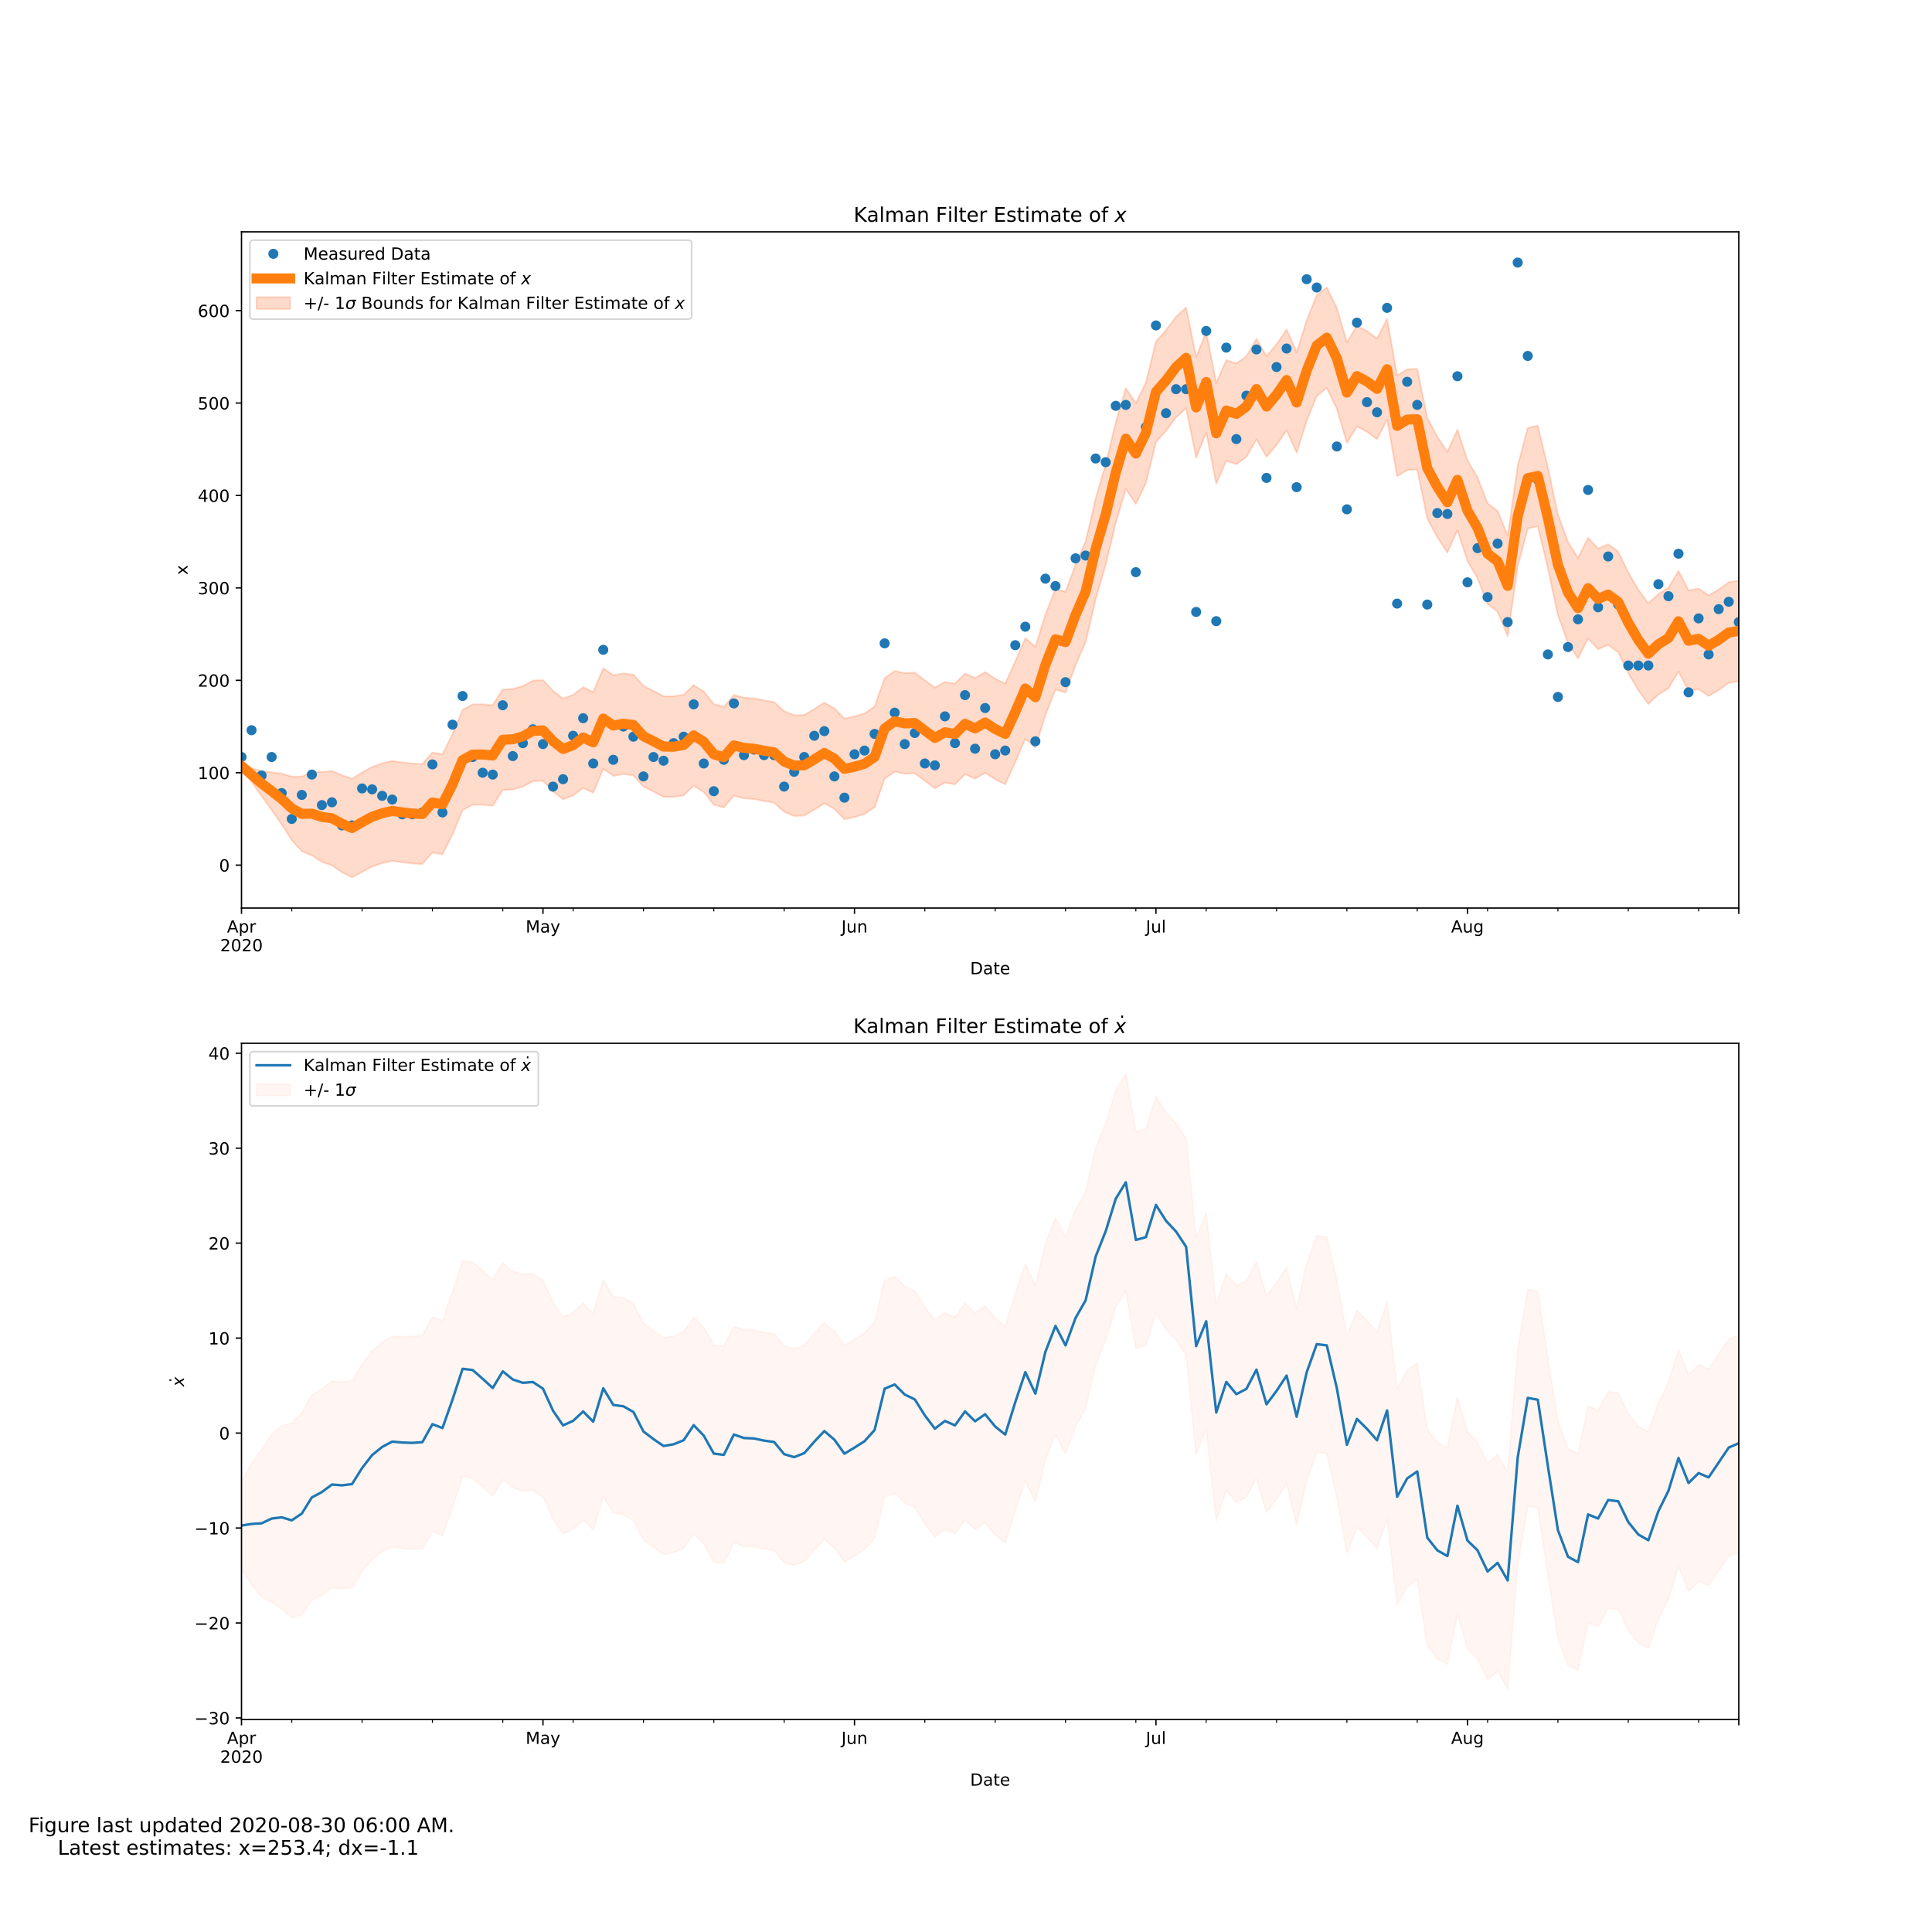 <?xml version="1.0" encoding="utf-8" standalone="no"?>
<!DOCTYPE svg PUBLIC "-//W3C//DTD SVG 1.1//EN"
  "http://www.w3.org/Graphics/SVG/1.1/DTD/svg11.dtd">
<!-- Created with matplotlib (https://matplotlib.org/) -->
<svg height="1152pt" version="1.1" viewBox="0 0 1152 1152" width="1152pt" xmlns="http://www.w3.org/2000/svg" xmlns:xlink="http://www.w3.org/1999/xlink">
 <defs>
  <style type="text/css">
*{stroke-linecap:butt;stroke-linejoin:round;}
  </style>
 </defs>
 <g id="figure_1">
  <g id="patch_1">
   <path d="M 0 1152 
L 1152 1152 
L 1152 0 
L 0 0 
z
" style="fill:#ffffff;"/>
  </g>
  <g id="axes_1">
   <g id="patch_2">
    <path d="M 144 541.44 
L 1036.8 541.44 
L 1036.8 138.24 
L 144 138.24 
z
" style="fill:#ffffff;"/>
   </g>
   <g id="PolyCollection_1">
    <defs>
     <path d="M 144 -696.697 
L 144 -693.782 
L 149.992 -685.918 
L 155.984 -677.373 
L 161.976 -669.076 
L 167.968 -660.404 
L 173.96 -651.039 
L 179.952 -644.457 
L 185.944 -641.955 
L 191.936 -638.047 
L 197.928 -635.983 
L 203.919 -631.892 
L 209.911 -628.887 
L 215.903 -632.13 
L 221.895 -635.27 
L 227.887 -637.319 
L 233.879 -638.707 
L 239.871 -637.833 
L 245.863 -637.13 
L 251.855 -636.844 
L 257.847 -643.685 
L 263.839 -642.587 
L 269.831 -654.476 
L 275.823 -668.906 
L 281.815 -672.136 
L 287.807 -672.192 
L 293.799 -671.57 
L 299.791 -680.95 
L 305.783 -681.208 
L 311.774 -682.961 
L 317.766 -686.188 
L 323.758 -686.456 
L 329.75 -680.064 
L 335.742 -675.397 
L 341.734 -677.692 
L 347.726 -682.219 
L 353.718 -679.313 
L 359.71 -693.543 
L 365.702 -689.378 
L 371.694 -690.459 
L 377.686 -689.703 
L 383.678 -682.995 
L 389.67 -679.982 
L 395.662 -676.838 
L 401.654 -676.78 
L 407.646 -677.77 
L 413.638 -683.487 
L 419.63 -679.668 
L 425.621 -672.228 
L 431.613 -670.518 
L 437.605 -677.538 
L 443.597 -676.025 
L 449.589 -675.557 
L 455.581 -674.364 
L 461.573 -673.374 
L 467.565 -667.91 
L 473.557 -665.468 
L 479.549 -665.696 
L 485.541 -669.194 
L 491.533 -673.007 
L 497.525 -669.618 
L 503.517 -663.544 
L 509.509 -664.812 
L 515.501 -666.578 
L 521.493 -670.651 
L 527.485 -687.631 
L 533.477 -691.91 
L 539.468 -690.648 
L 545.46 -690.906 
L 551.452 -686.365 
L 557.444 -681.983 
L 563.436 -685.375 
L 569.428 -684.285 
L 575.42 -690.401 
L 581.412 -687.654 
L 587.404 -691.192 
L 593.396 -687.303 
L 599.388 -684.395 
L 605.38 -697.483 
L 611.372 -711.471 
L 617.364 -706.291 
L 623.356 -725.588 
L 629.348 -740.813 
L 635.34 -739.124 
L 641.332 -755.373 
L 647.323 -769.189 
L 653.315 -794.726 
L 659.307 -815.275 
L 665.299 -840.179 
L 671.291 -860.441 
L 677.283 -851.568 
L 683.275 -863.91 
L 689.267 -888.38 
L 695.259 -895.149 
L 701.251 -903.103 
L 707.243 -908.611 
L 713.235 -879.054 
L 719.227 -894.187 
L 725.219 -863.599 
L 731.211 -877.214 
L 737.203 -875.205 
L 743.195 -879.604 
L 749.187 -889.992 
L 755.179 -879.583 
L 761.17 -886.701 
L 767.162 -895.373 
L 773.154 -881.996 
L 779.146 -900.994 
L 785.138 -915.969 
L 791.13 -920.634 
L 797.122 -908.323 
L 803.114 -887.888 
L 809.106 -897.751 
L 815.098 -894.505 
L 821.09 -890.122 
L 827.082 -901.822 
L 833.074 -868.05 
L 839.066 -871.812 
L 845.058 -872.011 
L 851.05 -842.858 
L 857.042 -831.638 
L 863.034 -822.52 
L 869.026 -835.844 
L 875.017 -817.483 
L 881.009 -807.244 
L 887.001 -791.857 
L 892.993 -787.327 
L 898.985 -772.648 
L 904.977 -814.172 
L 910.969 -836.895 
L 916.961 -838.187 
L 922.953 -813.172 
L 928.945 -785.184 
L 934.937 -768.762 
L 940.929 -759.38 
L 946.921 -771.284 
L 952.913 -764.9 
L 958.905 -767.464 
L 964.897 -763.07 
L 970.889 -750.667 
L 976.881 -740.444 
L 982.872 -732.221 
L 988.864 -737.854 
L 994.856 -741.576 
L 1000.848 -751.561 
L 1006.84 -739.933 
L 1012.832 -741.071 
L 1018.824 -737.013 
L 1024.816 -740.494 
L 1030.808 -744.856 
L 1036.8 -745.767 
L 1036.8 -805.777 
L 1036.8 -805.777 
L 1030.808 -804.866 
L 1024.816 -800.504 
L 1018.824 -797.023 
L 1012.832 -801.081 
L 1006.84 -799.943 
L 1000.848 -811.571 
L 994.856 -801.586 
L 988.864 -797.864 
L 982.872 -792.231 
L 976.881 -800.454 
L 970.889 -810.677 
L 964.897 -823.08 
L 958.905 -827.474 
L 952.913 -824.91 
L 946.921 -831.294 
L 940.929 -819.39 
L 934.937 -828.772 
L 928.945 -845.194 
L 922.953 -873.182 
L 916.961 -898.197 
L 910.969 -896.905 
L 904.977 -874.182 
L 898.985 -832.658 
L 892.993 -847.337 
L 887.001 -851.867 
L 881.009 -867.254 
L 875.017 -877.493 
L 869.026 -895.854 
L 863.034 -882.53 
L 857.042 -891.648 
L 851.05 -902.868 
L 845.058 -932.021 
L 839.066 -931.822 
L 833.074 -928.06 
L 827.082 -961.832 
L 821.09 -950.132 
L 815.098 -954.515 
L 809.106 -957.761 
L 803.114 -947.898 
L 797.122 -968.333 
L 791.13 -980.644 
L 785.138 -975.979 
L 779.146 -961.004 
L 773.154 -942.006 
L 767.162 -955.383 
L 761.17 -946.711 
L 755.179 -939.593 
L 749.187 -950.002 
L 743.195 -939.614 
L 737.203 -935.215 
L 731.211 -937.224 
L 725.219 -923.609 
L 719.227 -954.197 
L 713.235 -939.064 
L 707.243 -968.621 
L 701.251 -963.113 
L 695.259 -955.159 
L 689.267 -948.39 
L 683.275 -923.92 
L 677.283 -911.578 
L 671.291 -920.451 
L 665.299 -900.189 
L 659.307 -875.285 
L 653.315 -854.736 
L 647.323 -829.199 
L 641.332 -815.383 
L 635.34 -799.134 
L 629.348 -800.823 
L 623.356 -785.598 
L 617.364 -766.301 
L 611.372 -771.481 
L 605.38 -757.493 
L 599.388 -744.405 
L 593.396 -747.313 
L 587.404 -751.202 
L 581.412 -747.664 
L 575.42 -750.411 
L 569.428 -744.295 
L 563.436 -745.385 
L 557.444 -741.993 
L 551.452 -746.375 
L 545.46 -750.916 
L 539.468 -750.658 
L 533.477 -751.92 
L 527.485 -747.641 
L 521.493 -730.661 
L 515.501 -726.588 
L 509.509 -724.822 
L 503.517 -723.554 
L 497.525 -729.628 
L 491.533 -733.017 
L 485.541 -729.204 
L 479.549 -725.706 
L 473.557 -725.478 
L 467.565 -727.92 
L 461.573 -733.384 
L 455.581 -734.374 
L 449.589 -735.567 
L 443.597 -736.035 
L 437.605 -737.548 
L 431.613 -730.528 
L 425.621 -732.238 
L 419.63 -739.678 
L 413.638 -743.497 
L 407.646 -737.78 
L 401.654 -736.789 
L 395.662 -736.847 
L 389.67 -739.991 
L 383.678 -743.004 
L 377.686 -749.713 
L 371.694 -750.468 
L 365.702 -749.388 
L 359.71 -753.552 
L 353.718 -739.322 
L 347.726 -742.227 
L 341.734 -737.699 
L 335.742 -735.403 
L 329.75 -740.067 
L 323.758 -746.454 
L 317.766 -746.178 
L 311.774 -742.939 
L 305.783 -741.169 
L 299.791 -740.889 
L 293.799 -731.479 
L 287.807 -732.064 
L 281.815 -731.963 
L 275.823 -728.683 
L 269.831 -714.199 
L 263.839 -702.256 
L 257.847 -703.305 
L 251.855 -696.426 
L 245.863 -696.688 
L 239.871 -697.384 
L 233.879 -698.258 
L 227.887 -696.856 
L 221.895 -694.734 
L 215.903 -691.382 
L 209.911 -687.667 
L 203.919 -689.753 
L 197.928 -692.233 
L 191.936 -691.702 
L 185.944 -691.749 
L 179.952 -688.968 
L 173.96 -688.931 
L 167.968 -690.731 
L 161.976 -691.501 
L 155.984 -692.215 
L 149.992 -694.071 
L 144 -696.697 
z
" id="mb855360653" style="stroke:#ff4c00;stroke-opacity:0.2;"/>
    </defs>
    <g clip-path="url(#pb63e1b110c)">
     <use style="fill:#ff4c00;fill-opacity:0.2;stroke:#ff4c00;stroke-opacity:0.2;" x="0" xlink:href="#mb855360653" y="1152"/>
    </g>
   </g>
   <g id="matplotlib.axis_1">
    <g id="xtick_1">
     <g id="line2d_1">
      <defs>
       <path d="M 0 0 
L 0 3.5 
" id="m45bc711209" style="stroke:#000000;stroke-width:0.8;"/>
      </defs>
      <g>
       <use style="stroke:#000000;stroke-width:0.8;" x="144" xlink:href="#m45bc711209" y="541.44"/>
      </g>
     </g>
     <g id="text_1">
      <!-- Apr -->
      <defs>
       <path d="M 34.188 63.188 
L 20.797 26.906 
L 47.609 26.906 
z
M 28.609 72.906 
L 39.797 72.906 
L 67.578 0 
L 57.328 0 
L 50.688 18.703 
L 17.828 18.703 
L 11.188 0 
L 0.781 0 
z
" id="DejaVuSans-65"/>
       <path d="M 18.109 8.203 
L 18.109 -20.797 
L 9.078 -20.797 
L 9.078 54.688 
L 18.109 54.688 
L 18.109 46.391 
Q 20.953 51.266 25.266 53.625 
Q 29.594 56 35.594 56 
Q 45.562 56 51.781 48.094 
Q 58.016 40.188 58.016 27.297 
Q 58.016 14.406 51.781 6.484 
Q 45.562 -1.422 35.594 -1.422 
Q 29.594 -1.422 25.266 0.953 
Q 20.953 3.328 18.109 8.203 
z
M 48.688 27.297 
Q 48.688 37.203 44.609 42.844 
Q 40.531 48.484 33.406 48.484 
Q 26.266 48.484 22.188 42.844 
Q 18.109 37.203 18.109 27.297 
Q 18.109 17.391 22.188 11.75 
Q 26.266 6.109 33.406 6.109 
Q 40.531 6.109 44.609 11.75 
Q 48.688 17.391 48.688 27.297 
z
" id="DejaVuSans-112"/>
       <path d="M 41.109 46.297 
Q 39.594 47.172 37.812 47.578 
Q 36.031 48 33.891 48 
Q 26.266 48 22.188 43.047 
Q 18.109 38.094 18.109 28.812 
L 18.109 0 
L 9.078 0 
L 9.078 54.688 
L 18.109 54.688 
L 18.109 46.188 
Q 20.953 51.172 25.484 53.578 
Q 30.031 56 36.531 56 
Q 37.453 56 38.578 55.875 
Q 39.703 55.766 41.062 55.516 
z
" id="DejaVuSans-114"/>
      </defs>
      <g transform="translate(135.35 556.038)scale(0.1 -0.1)">
       <use xlink:href="#DejaVuSans-65"/>
       <use x="68.408" xlink:href="#DejaVuSans-112"/>
       <use x="131.885" xlink:href="#DejaVuSans-114"/>
      </g>
      <!-- 2020 -->
      <defs>
       <path d="M 19.188 8.297 
L 53.609 8.297 
L 53.609 0 
L 7.328 0 
L 7.328 8.297 
Q 12.938 14.109 22.625 23.891 
Q 32.328 33.688 34.812 36.531 
Q 39.547 41.844 41.422 45.531 
Q 43.312 49.219 43.312 52.781 
Q 43.312 58.594 39.234 62.25 
Q 35.156 65.922 28.609 65.922 
Q 23.969 65.922 18.812 64.312 
Q 13.672 62.703 7.812 59.422 
L 7.812 69.391 
Q 13.766 71.781 18.938 73 
Q 24.125 74.219 28.422 74.219 
Q 39.75 74.219 46.484 68.547 
Q 53.219 62.891 53.219 53.422 
Q 53.219 48.922 51.531 44.891 
Q 49.859 40.875 45.406 35.406 
Q 44.188 33.984 37.641 27.219 
Q 31.109 20.453 19.188 8.297 
z
" id="DejaVuSans-50"/>
       <path d="M 31.781 66.406 
Q 24.172 66.406 20.328 58.906 
Q 16.5 51.422 16.5 36.375 
Q 16.5 21.391 20.328 13.891 
Q 24.172 6.391 31.781 6.391 
Q 39.453 6.391 43.281 13.891 
Q 47.125 21.391 47.125 36.375 
Q 47.125 51.422 43.281 58.906 
Q 39.453 66.406 31.781 66.406 
z
M 31.781 74.219 
Q 44.047 74.219 50.516 64.516 
Q 56.984 54.828 56.984 36.375 
Q 56.984 17.969 50.516 8.266 
Q 44.047 -1.422 31.781 -1.422 
Q 19.531 -1.422 13.062 8.266 
Q 6.594 17.969 6.594 36.375 
Q 6.594 54.828 13.062 64.516 
Q 19.531 74.219 31.781 74.219 
z
" id="DejaVuSans-48"/>
      </defs>
      <g transform="translate(131.275 567.236)scale(0.1 -0.1)">
       <use xlink:href="#DejaVuSans-50"/>
       <use x="63.623" xlink:href="#DejaVuSans-48"/>
       <use x="127.246" xlink:href="#DejaVuSans-50"/>
       <use x="190.869" xlink:href="#DejaVuSans-48"/>
      </g>
     </g>
    </g>
    <g id="xtick_2">
     <g id="line2d_2">
      <g>
       <use style="stroke:#000000;stroke-width:0.8;" x="323.758" xlink:href="#m45bc711209" y="541.44"/>
      </g>
     </g>
     <g id="text_2">
      <!-- May -->
      <defs>
       <path d="M 9.812 72.906 
L 24.516 72.906 
L 43.109 23.297 
L 61.812 72.906 
L 76.516 72.906 
L 76.516 0 
L 66.891 0 
L 66.891 64.016 
L 48.094 14.016 
L 38.188 14.016 
L 19.391 64.016 
L 19.391 0 
L 9.812 0 
z
" id="DejaVuSans-77"/>
       <path d="M 34.281 27.484 
Q 23.391 27.484 19.188 25 
Q 14.984 22.516 14.984 16.5 
Q 14.984 11.719 18.141 8.906 
Q 21.297 6.109 26.703 6.109 
Q 34.188 6.109 38.703 11.406 
Q 43.219 16.703 43.219 25.484 
L 43.219 27.484 
z
M 52.203 31.203 
L 52.203 0 
L 43.219 0 
L 43.219 8.297 
Q 40.141 3.328 35.547 0.953 
Q 30.953 -1.422 24.312 -1.422 
Q 15.922 -1.422 10.953 3.297 
Q 6 8.016 6 15.922 
Q 6 25.141 12.172 29.828 
Q 18.359 34.516 30.609 34.516 
L 43.219 34.516 
L 43.219 35.406 
Q 43.219 41.609 39.141 45 
Q 35.062 48.391 27.688 48.391 
Q 23 48.391 18.547 47.266 
Q 14.109 46.141 10.016 43.891 
L 10.016 52.203 
Q 14.938 54.109 19.578 55.047 
Q 24.219 56 28.609 56 
Q 40.484 56 46.344 49.844 
Q 52.203 43.703 52.203 31.203 
z
" id="DejaVuSans-97"/>
       <path d="M 32.172 -5.078 
Q 28.375 -14.844 24.75 -17.812 
Q 21.141 -20.797 15.094 -20.797 
L 7.906 -20.797 
L 7.906 -13.281 
L 13.188 -13.281 
Q 16.891 -13.281 18.938 -11.516 
Q 21 -9.766 23.484 -3.219 
L 25.094 0.875 
L 2.984 54.688 
L 12.5 54.688 
L 29.594 11.922 
L 46.688 54.688 
L 56.203 54.688 
z
" id="DejaVuSans-121"/>
      </defs>
      <g transform="translate(313.421 556.038)scale(0.1 -0.1)">
       <use xlink:href="#DejaVuSans-77"/>
       <use x="86.279" xlink:href="#DejaVuSans-97"/>
       <use x="147.559" xlink:href="#DejaVuSans-121"/>
      </g>
     </g>
    </g>
    <g id="xtick_3">
     <g id="line2d_3">
      <g>
       <use style="stroke:#000000;stroke-width:0.8;" x="509.509" xlink:href="#m45bc711209" y="541.44"/>
      </g>
     </g>
     <g id="text_3">
      <!-- Jun -->
      <defs>
       <path d="M 9.812 72.906 
L 19.672 72.906 
L 19.672 5.078 
Q 19.672 -8.109 14.672 -14.062 
Q 9.672 -20.016 -1.422 -20.016 
L -5.172 -20.016 
L -5.172 -11.719 
L -2.094 -11.719 
Q 4.438 -11.719 7.125 -8.047 
Q 9.812 -4.391 9.812 5.078 
z
" id="DejaVuSans-74"/>
       <path d="M 8.5 21.578 
L 8.5 54.688 
L 17.484 54.688 
L 17.484 21.922 
Q 17.484 14.156 20.5 10.266 
Q 23.531 6.391 29.594 6.391 
Q 36.859 6.391 41.078 11.031 
Q 45.312 15.672 45.312 23.688 
L 45.312 54.688 
L 54.297 54.688 
L 54.297 0 
L 45.312 0 
L 45.312 8.406 
Q 42.047 3.422 37.719 1 
Q 33.406 -1.422 27.688 -1.422 
Q 18.266 -1.422 13.375 4.438 
Q 8.5 10.297 8.5 21.578 
z
M 31.109 56 
z
" id="DejaVuSans-117"/>
       <path d="M 54.891 33.016 
L 54.891 0 
L 45.906 0 
L 45.906 32.719 
Q 45.906 40.484 42.875 44.328 
Q 39.844 48.188 33.797 48.188 
Q 26.516 48.188 22.312 43.547 
Q 18.109 38.922 18.109 30.906 
L 18.109 0 
L 9.078 0 
L 9.078 54.688 
L 18.109 54.688 
L 18.109 46.188 
Q 21.344 51.125 25.703 53.562 
Q 30.078 56 35.797 56 
Q 45.219 56 50.047 50.172 
Q 54.891 44.344 54.891 33.016 
z
" id="DejaVuSans-110"/>
      </defs>
      <g transform="translate(501.696 556.038)scale(0.1 -0.1)">
       <use xlink:href="#DejaVuSans-74"/>
       <use x="29.492" xlink:href="#DejaVuSans-117"/>
       <use x="92.871" xlink:href="#DejaVuSans-110"/>
      </g>
     </g>
    </g>
    <g id="xtick_4">
     <g id="line2d_4">
      <g>
       <use style="stroke:#000000;stroke-width:0.8;" x="689.267" xlink:href="#m45bc711209" y="541.44"/>
      </g>
     </g>
     <g id="text_4">
      <!-- Jul -->
      <defs>
       <path d="M 9.422 75.984 
L 18.406 75.984 
L 18.406 0 
L 9.422 0 
z
" id="DejaVuSans-108"/>
      </defs>
      <g transform="translate(683.234 556.038)scale(0.1 -0.1)">
       <use xlink:href="#DejaVuSans-74"/>
       <use x="29.492" xlink:href="#DejaVuSans-117"/>
       <use x="92.871" xlink:href="#DejaVuSans-108"/>
      </g>
     </g>
    </g>
    <g id="xtick_5">
     <g id="line2d_5">
      <g>
       <use style="stroke:#000000;stroke-width:0.8;" x="875.017" xlink:href="#m45bc711209" y="541.44"/>
      </g>
     </g>
     <g id="text_5">
      <!-- Aug -->
      <defs>
       <path d="M 45.406 27.984 
Q 45.406 37.75 41.375 43.109 
Q 37.359 48.484 30.078 48.484 
Q 22.859 48.484 18.828 43.109 
Q 14.797 37.75 14.797 27.984 
Q 14.797 18.266 18.828 12.891 
Q 22.859 7.516 30.078 7.516 
Q 37.359 7.516 41.375 12.891 
Q 45.406 18.266 45.406 27.984 
z
M 54.391 6.781 
Q 54.391 -7.172 48.188 -13.984 
Q 42 -20.797 29.203 -20.797 
Q 24.469 -20.797 20.266 -20.094 
Q 16.062 -19.391 12.109 -17.922 
L 12.109 -9.188 
Q 16.062 -11.328 19.922 -12.344 
Q 23.781 -13.375 27.781 -13.375 
Q 36.625 -13.375 41.016 -8.766 
Q 45.406 -4.156 45.406 5.172 
L 45.406 9.625 
Q 42.625 4.781 38.281 2.391 
Q 33.938 0 27.875 0 
Q 17.828 0 11.672 7.656 
Q 5.516 15.328 5.516 27.984 
Q 5.516 40.672 11.672 48.328 
Q 17.828 56 27.875 56 
Q 33.938 56 38.281 53.609 
Q 42.625 51.219 45.406 46.391 
L 45.406 54.688 
L 54.391 54.688 
z
" id="DejaVuSans-103"/>
      </defs>
      <g transform="translate(865.254 556.038)scale(0.1 -0.1)">
       <use xlink:href="#DejaVuSans-65"/>
       <use x="68.408" xlink:href="#DejaVuSans-117"/>
       <use x="131.787" xlink:href="#DejaVuSans-103"/>
      </g>
     </g>
    </g>
    <g id="xtick_6">
     <g id="line2d_6">
      <g>
       <use style="stroke:#000000;stroke-width:0.8;" x="1036.8" xlink:href="#m45bc711209" y="541.44"/>
      </g>
     </g>
    </g>
    <g id="xtick_7">
     <g id="line2d_7">
      <defs>
       <path d="M 0 0 
L 0 2 
" id="m82665628e8" style="stroke:#000000;stroke-width:0.6;"/>
      </defs>
      <g>
       <use style="stroke:#000000;stroke-width:0.6;" x="173.96" xlink:href="#m82665628e8" y="541.44"/>
      </g>
     </g>
    </g>
    <g id="xtick_8">
     <g id="line2d_8">
      <g>
       <use style="stroke:#000000;stroke-width:0.6;" x="215.903" xlink:href="#m82665628e8" y="541.44"/>
      </g>
     </g>
    </g>
    <g id="xtick_9">
     <g id="line2d_9">
      <g>
       <use style="stroke:#000000;stroke-width:0.6;" x="257.847" xlink:href="#m82665628e8" y="541.44"/>
      </g>
     </g>
    </g>
    <g id="xtick_10">
     <g id="line2d_10">
      <g>
       <use style="stroke:#000000;stroke-width:0.6;" x="299.791" xlink:href="#m82665628e8" y="541.44"/>
      </g>
     </g>
    </g>
    <g id="xtick_11">
     <g id="line2d_11">
      <g>
       <use style="stroke:#000000;stroke-width:0.6;" x="341.734" xlink:href="#m82665628e8" y="541.44"/>
      </g>
     </g>
    </g>
    <g id="xtick_12">
     <g id="line2d_12">
      <g>
       <use style="stroke:#000000;stroke-width:0.6;" x="383.678" xlink:href="#m82665628e8" y="541.44"/>
      </g>
     </g>
    </g>
    <g id="xtick_13">
     <g id="line2d_13">
      <g>
       <use style="stroke:#000000;stroke-width:0.6;" x="425.621" xlink:href="#m82665628e8" y="541.44"/>
      </g>
     </g>
    </g>
    <g id="xtick_14">
     <g id="line2d_14">
      <g>
       <use style="stroke:#000000;stroke-width:0.6;" x="467.565" xlink:href="#m82665628e8" y="541.44"/>
      </g>
     </g>
    </g>
    <g id="xtick_15">
     <g id="line2d_15">
      <g>
       <use style="stroke:#000000;stroke-width:0.6;" x="551.452" xlink:href="#m82665628e8" y="541.44"/>
      </g>
     </g>
    </g>
    <g id="xtick_16">
     <g id="line2d_16">
      <g>
       <use style="stroke:#000000;stroke-width:0.6;" x="593.396" xlink:href="#m82665628e8" y="541.44"/>
      </g>
     </g>
    </g>
    <g id="xtick_17">
     <g id="line2d_17">
      <g>
       <use style="stroke:#000000;stroke-width:0.6;" x="635.34" xlink:href="#m82665628e8" y="541.44"/>
      </g>
     </g>
    </g>
    <g id="xtick_18">
     <g id="line2d_18">
      <g>
       <use style="stroke:#000000;stroke-width:0.6;" x="677.283" xlink:href="#m82665628e8" y="541.44"/>
      </g>
     </g>
    </g>
    <g id="xtick_19">
     <g id="line2d_19">
      <g>
       <use style="stroke:#000000;stroke-width:0.6;" x="719.227" xlink:href="#m82665628e8" y="541.44"/>
      </g>
     </g>
    </g>
    <g id="xtick_20">
     <g id="line2d_20">
      <g>
       <use style="stroke:#000000;stroke-width:0.6;" x="761.17" xlink:href="#m82665628e8" y="541.44"/>
      </g>
     </g>
    </g>
    <g id="xtick_21">
     <g id="line2d_21">
      <g>
       <use style="stroke:#000000;stroke-width:0.6;" x="803.114" xlink:href="#m82665628e8" y="541.44"/>
      </g>
     </g>
    </g>
    <g id="xtick_22">
     <g id="line2d_22">
      <g>
       <use style="stroke:#000000;stroke-width:0.6;" x="845.058" xlink:href="#m82665628e8" y="541.44"/>
      </g>
     </g>
    </g>
    <g id="xtick_23">
     <g id="line2d_23">
      <g>
       <use style="stroke:#000000;stroke-width:0.6;" x="887.001" xlink:href="#m82665628e8" y="541.44"/>
      </g>
     </g>
    </g>
    <g id="xtick_24">
     <g id="line2d_24">
      <g>
       <use style="stroke:#000000;stroke-width:0.6;" x="928.945" xlink:href="#m82665628e8" y="541.44"/>
      </g>
     </g>
    </g>
    <g id="xtick_25">
     <g id="line2d_25">
      <g>
       <use style="stroke:#000000;stroke-width:0.6;" x="970.889" xlink:href="#m82665628e8" y="541.44"/>
      </g>
     </g>
    </g>
    <g id="xtick_26">
     <g id="line2d_26">
      <g>
       <use style="stroke:#000000;stroke-width:0.6;" x="1012.832" xlink:href="#m82665628e8" y="541.44"/>
      </g>
     </g>
    </g>
    <g id="text_6">
     <!-- Date -->
     <defs>
      <path d="M 19.672 64.797 
L 19.672 8.109 
L 31.594 8.109 
Q 46.688 8.109 53.688 14.938 
Q 60.688 21.781 60.688 36.531 
Q 60.688 51.172 53.688 57.984 
Q 46.688 64.797 31.594 64.797 
z
M 9.812 72.906 
L 30.078 72.906 
Q 51.266 72.906 61.172 64.094 
Q 71.094 55.281 71.094 36.531 
Q 71.094 17.672 61.125 8.828 
Q 51.172 0 30.078 0 
L 9.812 0 
z
" id="DejaVuSans-68"/>
      <path d="M 18.312 70.219 
L 18.312 54.688 
L 36.812 54.688 
L 36.812 47.703 
L 18.312 47.703 
L 18.312 18.016 
Q 18.312 11.328 20.141 9.422 
Q 21.969 7.516 27.594 7.516 
L 36.812 7.516 
L 36.812 0 
L 27.594 0 
Q 17.188 0 13.234 3.875 
Q 9.281 7.766 9.281 18.016 
L 9.281 47.703 
L 2.688 47.703 
L 2.688 54.688 
L 9.281 54.688 
L 9.281 70.219 
z
" id="DejaVuSans-116"/>
      <path d="M 56.203 29.594 
L 56.203 25.203 
L 14.891 25.203 
Q 15.484 15.922 20.484 11.062 
Q 25.484 6.203 34.422 6.203 
Q 39.594 6.203 44.453 7.469 
Q 49.312 8.734 54.109 11.281 
L 54.109 2.781 
Q 49.266 0.734 44.188 -0.344 
Q 39.109 -1.422 33.891 -1.422 
Q 20.797 -1.422 13.156 6.188 
Q 5.516 13.812 5.516 26.812 
Q 5.516 40.234 12.766 48.109 
Q 20.016 56 32.328 56 
Q 43.359 56 49.781 48.891 
Q 56.203 41.797 56.203 29.594 
z
M 47.219 32.234 
Q 47.125 39.594 43.094 43.984 
Q 39.062 48.391 32.422 48.391 
Q 24.906 48.391 20.391 44.141 
Q 15.875 39.891 15.188 32.172 
z
" id="DejaVuSans-101"/>
     </defs>
     <g transform="translate(578.449 580.914)scale(0.1 -0.1)">
      <use xlink:href="#DejaVuSans-68"/>
      <use x="77.002" xlink:href="#DejaVuSans-97"/>
      <use x="138.281" xlink:href="#DejaVuSans-116"/>
      <use x="177.49" xlink:href="#DejaVuSans-101"/>
     </g>
    </g>
   </g>
   <g id="matplotlib.axis_2">
    <g id="ytick_1">
     <g id="line2d_27">
      <defs>
       <path d="M 0 0 
L -3.5 0 
" id="m390246d99b" style="stroke:#000000;stroke-width:0.8;"/>
      </defs>
      <g>
       <use style="stroke:#000000;stroke-width:0.8;" x="144" xlink:href="#m390246d99b" y="515.866"/>
      </g>
     </g>
     <g id="text_7">
      <!-- 0 -->
      <g transform="translate(130.637 519.665)scale(0.1 -0.1)">
       <use xlink:href="#DejaVuSans-48"/>
      </g>
     </g>
    </g>
    <g id="ytick_2">
     <g id="line2d_28">
      <g>
       <use style="stroke:#000000;stroke-width:0.8;" x="144" xlink:href="#m390246d99b" y="460.759"/>
      </g>
     </g>
     <g id="text_8">
      <!-- 100 -->
      <defs>
       <path d="M 12.406 8.297 
L 28.516 8.297 
L 28.516 63.922 
L 10.984 60.406 
L 10.984 69.391 
L 28.422 72.906 
L 38.281 72.906 
L 38.281 8.297 
L 54.391 8.297 
L 54.391 0 
L 12.406 0 
z
" id="DejaVuSans-49"/>
      </defs>
      <g transform="translate(117.912 464.558)scale(0.1 -0.1)">
       <use xlink:href="#DejaVuSans-49"/>
       <use x="63.623" xlink:href="#DejaVuSans-48"/>
       <use x="127.246" xlink:href="#DejaVuSans-48"/>
      </g>
     </g>
    </g>
    <g id="ytick_3">
     <g id="line2d_29">
      <g>
       <use style="stroke:#000000;stroke-width:0.8;" x="144" xlink:href="#m390246d99b" y="405.651"/>
      </g>
     </g>
     <g id="text_9">
      <!-- 200 -->
      <g transform="translate(117.912 409.451)scale(0.1 -0.1)">
       <use xlink:href="#DejaVuSans-50"/>
       <use x="63.623" xlink:href="#DejaVuSans-48"/>
       <use x="127.246" xlink:href="#DejaVuSans-48"/>
      </g>
     </g>
    </g>
    <g id="ytick_4">
     <g id="line2d_30">
      <g>
       <use style="stroke:#000000;stroke-width:0.8;" x="144" xlink:href="#m390246d99b" y="350.544"/>
      </g>
     </g>
     <g id="text_10">
      <!-- 300 -->
      <defs>
       <path d="M 40.578 39.312 
Q 47.656 37.797 51.625 33 
Q 55.609 28.219 55.609 21.188 
Q 55.609 10.406 48.188 4.484 
Q 40.766 -1.422 27.094 -1.422 
Q 22.516 -1.422 17.656 -0.516 
Q 12.797 0.391 7.625 2.203 
L 7.625 11.719 
Q 11.719 9.328 16.594 8.109 
Q 21.484 6.891 26.812 6.891 
Q 36.078 6.891 40.938 10.547 
Q 45.797 14.203 45.797 21.188 
Q 45.797 27.641 41.281 31.266 
Q 36.766 34.906 28.719 34.906 
L 20.219 34.906 
L 20.219 43.016 
L 29.109 43.016 
Q 36.375 43.016 40.234 45.922 
Q 44.094 48.828 44.094 54.297 
Q 44.094 59.906 40.109 62.906 
Q 36.141 65.922 28.719 65.922 
Q 24.656 65.922 20.016 65.031 
Q 15.375 64.156 9.812 62.312 
L 9.812 71.094 
Q 15.438 72.656 20.344 73.438 
Q 25.25 74.219 29.594 74.219 
Q 40.828 74.219 47.359 69.109 
Q 53.906 64.016 53.906 55.328 
Q 53.906 49.266 50.438 45.094 
Q 46.969 40.922 40.578 39.312 
z
" id="DejaVuSans-51"/>
      </defs>
      <g transform="translate(117.912 354.344)scale(0.1 -0.1)">
       <use xlink:href="#DejaVuSans-51"/>
       <use x="63.623" xlink:href="#DejaVuSans-48"/>
       <use x="127.246" xlink:href="#DejaVuSans-48"/>
      </g>
     </g>
    </g>
    <g id="ytick_5">
     <g id="line2d_31">
      <g>
       <use style="stroke:#000000;stroke-width:0.8;" x="144" xlink:href="#m390246d99b" y="295.437"/>
      </g>
     </g>
     <g id="text_11">
      <!-- 400 -->
      <defs>
       <path d="M 37.797 64.312 
L 12.891 25.391 
L 37.797 25.391 
z
M 35.203 72.906 
L 47.609 72.906 
L 47.609 25.391 
L 58.016 25.391 
L 58.016 17.188 
L 47.609 17.188 
L 47.609 0 
L 37.797 0 
L 37.797 17.188 
L 4.891 17.188 
L 4.891 26.703 
z
" id="DejaVuSans-52"/>
      </defs>
      <g transform="translate(117.912 299.236)scale(0.1 -0.1)">
       <use xlink:href="#DejaVuSans-52"/>
       <use x="63.623" xlink:href="#DejaVuSans-48"/>
       <use x="127.246" xlink:href="#DejaVuSans-48"/>
      </g>
     </g>
    </g>
    <g id="ytick_6">
     <g id="line2d_32">
      <g>
       <use style="stroke:#000000;stroke-width:0.8;" x="144" xlink:href="#m390246d99b" y="240.33"/>
      </g>
     </g>
     <g id="text_12">
      <!-- 500 -->
      <defs>
       <path d="M 10.797 72.906 
L 49.516 72.906 
L 49.516 64.594 
L 19.828 64.594 
L 19.828 46.734 
Q 21.969 47.469 24.109 47.828 
Q 26.266 48.188 28.422 48.188 
Q 40.625 48.188 47.75 41.5 
Q 54.891 34.812 54.891 23.391 
Q 54.891 11.625 47.562 5.094 
Q 40.234 -1.422 26.906 -1.422 
Q 22.312 -1.422 17.547 -0.641 
Q 12.797 0.141 7.719 1.703 
L 7.719 11.625 
Q 12.109 9.234 16.797 8.062 
Q 21.484 6.891 26.703 6.891 
Q 35.156 6.891 40.078 11.328 
Q 45.016 15.766 45.016 23.391 
Q 45.016 31 40.078 35.438 
Q 35.156 39.891 26.703 39.891 
Q 22.75 39.891 18.812 39.016 
Q 14.891 38.141 10.797 36.281 
z
" id="DejaVuSans-53"/>
      </defs>
      <g transform="translate(117.912 244.129)scale(0.1 -0.1)">
       <use xlink:href="#DejaVuSans-53"/>
       <use x="63.623" xlink:href="#DejaVuSans-48"/>
       <use x="127.246" xlink:href="#DejaVuSans-48"/>
      </g>
     </g>
    </g>
    <g id="ytick_7">
     <g id="line2d_33">
      <g>
       <use style="stroke:#000000;stroke-width:0.8;" x="144" xlink:href="#m390246d99b" y="185.223"/>
      </g>
     </g>
     <g id="text_13">
      <!-- 600 -->
      <defs>
       <path d="M 33.016 40.375 
Q 26.375 40.375 22.484 35.828 
Q 18.609 31.297 18.609 23.391 
Q 18.609 15.531 22.484 10.953 
Q 26.375 6.391 33.016 6.391 
Q 39.656 6.391 43.531 10.953 
Q 47.406 15.531 47.406 23.391 
Q 47.406 31.297 43.531 35.828 
Q 39.656 40.375 33.016 40.375 
z
M 52.594 71.297 
L 52.594 62.312 
Q 48.875 64.062 45.094 64.984 
Q 41.312 65.922 37.594 65.922 
Q 27.828 65.922 22.672 59.328 
Q 17.531 52.734 16.797 39.406 
Q 19.672 43.656 24.016 45.922 
Q 28.375 48.188 33.594 48.188 
Q 44.578 48.188 50.953 41.516 
Q 57.328 34.859 57.328 23.391 
Q 57.328 12.156 50.688 5.359 
Q 44.047 -1.422 33.016 -1.422 
Q 20.359 -1.422 13.672 8.266 
Q 6.984 17.969 6.984 36.375 
Q 6.984 53.656 15.188 63.938 
Q 23.391 74.219 37.203 74.219 
Q 40.922 74.219 44.703 73.484 
Q 48.484 72.75 52.594 71.297 
z
" id="DejaVuSans-54"/>
      </defs>
      <g transform="translate(117.912 189.022)scale(0.1 -0.1)">
       <use xlink:href="#DejaVuSans-54"/>
       <use x="63.623" xlink:href="#DejaVuSans-48"/>
       <use x="127.246" xlink:href="#DejaVuSans-48"/>
      </g>
     </g>
    </g>
    <g id="text_14">
     <!-- x -->
     <defs>
      <path d="M 54.891 54.688 
L 35.109 28.078 
L 55.906 0 
L 45.312 0 
L 29.391 21.484 
L 13.484 0 
L 2.875 0 
L 24.125 28.609 
L 4.688 54.688 
L 15.281 54.688 
L 29.781 35.203 
L 44.281 54.688 
z
" id="DejaVuSans-120"/>
     </defs>
     <g transform="translate(111.833 342.799)rotate(-90)scale(0.1 -0.1)">
      <use xlink:href="#DejaVuSans-120"/>
     </g>
    </g>
   </g>
   <g id="line2d_34">
    <defs>
     <path d="M 0 2.5 
C 0.663 2.5 1.299 2.237 1.768 1.768 
C 2.237 1.299 2.5 0.663 2.5 0 
C 2.5 -0.663 2.237 -1.299 1.768 -1.768 
C 1.299 -2.237 0.663 -2.5 0 -2.5 
C -0.663 -2.5 -1.299 -2.237 -1.768 -1.768 
C -2.237 -1.299 -2.5 -0.663 -2.5 0 
C -2.5 0.663 -2.237 1.299 -1.768 1.768 
C -1.299 2.237 -0.663 2.5 0 2.5 
z
" id="m8909b96048" style="stroke:#1f77b4;"/>
    </defs>
    <g clip-path="url(#pb63e1b110c)">
     <use style="fill:#1f77b4;stroke:#1f77b4;" x="144" xlink:href="#m8909b96048" y="451.39"/>
     <use style="fill:#1f77b4;stroke:#1f77b4;" x="149.992" xlink:href="#m8909b96048" y="435.409"/>
     <use style="fill:#1f77b4;stroke:#1f77b4;" x="155.984" xlink:href="#m8909b96048" y="462.412"/>
     <use style="fill:#1f77b4;stroke:#1f77b4;" x="161.976" xlink:href="#m8909b96048" y="451.39"/>
     <use style="fill:#1f77b4;stroke:#1f77b4;" x="167.968" xlink:href="#m8909b96048" y="472.882"/>
     <use style="fill:#1f77b4;stroke:#1f77b4;" x="173.96" xlink:href="#m8909b96048" y="488.312"/>
     <use style="fill:#1f77b4;stroke:#1f77b4;" x="179.952" xlink:href="#m8909b96048" y="473.984"/>
     <use style="fill:#1f77b4;stroke:#1f77b4;" x="185.944" xlink:href="#m8909b96048" y="461.861"/>
     <use style="fill:#1f77b4;stroke:#1f77b4;" x="191.936" xlink:href="#m8909b96048" y="480.046"/>
     <use style="fill:#1f77b4;stroke:#1f77b4;" x="197.928" xlink:href="#m8909b96048" y="478.393"/>
     <use style="fill:#1f77b4;stroke:#1f77b4;" x="203.919" xlink:href="#m8909b96048" y="492.17"/>
     <use style="fill:#1f77b4;stroke:#1f77b4;" x="209.911" xlink:href="#m8909b96048" y="492.17"/>
     <use style="fill:#1f77b4;stroke:#1f77b4;" x="215.903" xlink:href="#m8909b96048" y="470.127"/>
     <use style="fill:#1f77b4;stroke:#1f77b4;" x="221.895" xlink:href="#m8909b96048" y="470.678"/>
     <use style="fill:#1f77b4;stroke:#1f77b4;" x="227.887" xlink:href="#m8909b96048" y="474.535"/>
     <use style="fill:#1f77b4;stroke:#1f77b4;" x="233.879" xlink:href="#m8909b96048" y="476.74"/>
     <use style="fill:#1f77b4;stroke:#1f77b4;" x="239.871" xlink:href="#m8909b96048" y="485.557"/>
     <use style="fill:#1f77b4;stroke:#1f77b4;" x="245.863" xlink:href="#m8909b96048" y="485.557"/>
     <use style="fill:#1f77b4;stroke:#1f77b4;" x="251.855" xlink:href="#m8909b96048" y="484.455"/>
     <use style="fill:#1f77b4;stroke:#1f77b4;" x="257.847" xlink:href="#m8909b96048" y="455.799"/>
     <use style="fill:#1f77b4;stroke:#1f77b4;" x="263.839" xlink:href="#m8909b96048" y="484.455"/>
     <use style="fill:#1f77b4;stroke:#1f77b4;" x="269.831" xlink:href="#m8909b96048" y="432.103"/>
     <use style="fill:#1f77b4;stroke:#1f77b4;" x="275.823" xlink:href="#m8909b96048" y="415.02"/>
     <use style="fill:#1f77b4;stroke:#1f77b4;" x="281.815" xlink:href="#m8909b96048" y="451.39"/>
     <use style="fill:#1f77b4;stroke:#1f77b4;" x="287.807" xlink:href="#m8909b96048" y="460.759"/>
     <use style="fill:#1f77b4;stroke:#1f77b4;" x="293.799" xlink:href="#m8909b96048" y="461.861"/>
     <use style="fill:#1f77b4;stroke:#1f77b4;" x="299.791" xlink:href="#m8909b96048" y="420.53"/>
     <use style="fill:#1f77b4;stroke:#1f77b4;" x="305.783" xlink:href="#m8909b96048" y="450.839"/>
     <use style="fill:#1f77b4;stroke:#1f77b4;" x="311.774" xlink:href="#m8909b96048" y="443.124"/>
     <use style="fill:#1f77b4;stroke:#1f77b4;" x="317.766" xlink:href="#m8909b96048" y="434.858"/>
     <use style="fill:#1f77b4;stroke:#1f77b4;" x="323.758" xlink:href="#m8909b96048" y="443.675"/>
     <use style="fill:#1f77b4;stroke:#1f77b4;" x="329.75" xlink:href="#m8909b96048" y="469.025"/>
     <use style="fill:#1f77b4;stroke:#1f77b4;" x="335.742" xlink:href="#m8909b96048" y="464.616"/>
     <use style="fill:#1f77b4;stroke:#1f77b4;" x="341.734" xlink:href="#m8909b96048" y="438.716"/>
     <use style="fill:#1f77b4;stroke:#1f77b4;" x="347.726" xlink:href="#m8909b96048" y="428.245"/>
     <use style="fill:#1f77b4;stroke:#1f77b4;" x="353.718" xlink:href="#m8909b96048" y="455.248"/>
     <use style="fill:#1f77b4;stroke:#1f77b4;" x="359.71" xlink:href="#m8909b96048" y="387.466"/>
     <use style="fill:#1f77b4;stroke:#1f77b4;" x="365.702" xlink:href="#m8909b96048" y="453.044"/>
     <use style="fill:#1f77b4;stroke:#1f77b4;" x="371.694" xlink:href="#m8909b96048" y="433.205"/>
     <use style="fill:#1f77b4;stroke:#1f77b4;" x="377.686" xlink:href="#m8909b96048" y="439.267"/>
     <use style="fill:#1f77b4;stroke:#1f77b4;" x="383.678" xlink:href="#m8909b96048" y="462.963"/>
     <use style="fill:#1f77b4;stroke:#1f77b4;" x="389.67" xlink:href="#m8909b96048" y="451.39"/>
     <use style="fill:#1f77b4;stroke:#1f77b4;" x="395.662" xlink:href="#m8909b96048" y="453.595"/>
     <use style="fill:#1f77b4;stroke:#1f77b4;" x="401.654" xlink:href="#m8909b96048" y="443.124"/>
     <use style="fill:#1f77b4;stroke:#1f77b4;" x="407.646" xlink:href="#m8909b96048" y="439.267"/>
     <use style="fill:#1f77b4;stroke:#1f77b4;" x="413.638" xlink:href="#m8909b96048" y="419.979"/>
     <use style="fill:#1f77b4;stroke:#1f77b4;" x="419.63" xlink:href="#m8909b96048" y="455.248"/>
     <use style="fill:#1f77b4;stroke:#1f77b4;" x="425.621" xlink:href="#m8909b96048" y="471.78"/>
     <use style="fill:#1f77b4;stroke:#1f77b4;" x="431.613" xlink:href="#m8909b96048" y="453.044"/>
     <use style="fill:#1f77b4;stroke:#1f77b4;" x="437.605" xlink:href="#m8909b96048" y="419.428"/>
     <use style="fill:#1f77b4;stroke:#1f77b4;" x="443.597" xlink:href="#m8909b96048" y="450.288"/>
     <use style="fill:#1f77b4;stroke:#1f77b4;" x="449.589" xlink:href="#m8909b96048" y="446.982"/>
     <use style="fill:#1f77b4;stroke:#1f77b4;" x="455.581" xlink:href="#m8909b96048" y="450.288"/>
     <use style="fill:#1f77b4;stroke:#1f77b4;" x="461.573" xlink:href="#m8909b96048" y="450.288"/>
     <use style="fill:#1f77b4;stroke:#1f77b4;" x="467.565" xlink:href="#m8909b96048" y="469.025"/>
     <use style="fill:#1f77b4;stroke:#1f77b4;" x="473.557" xlink:href="#m8909b96048" y="460.207"/>
     <use style="fill:#1f77b4;stroke:#1f77b4;" x="479.549" xlink:href="#m8909b96048" y="451.39"/>
     <use style="fill:#1f77b4;stroke:#1f77b4;" x="485.541" xlink:href="#m8909b96048" y="438.716"/>
     <use style="fill:#1f77b4;stroke:#1f77b4;" x="491.533" xlink:href="#m8909b96048" y="435.96"/>
     <use style="fill:#1f77b4;stroke:#1f77b4;" x="497.525" xlink:href="#m8909b96048" y="462.963"/>
     <use style="fill:#1f77b4;stroke:#1f77b4;" x="503.517" xlink:href="#m8909b96048" y="475.637"/>
     <use style="fill:#1f77b4;stroke:#1f77b4;" x="509.509" xlink:href="#m8909b96048" y="449.737"/>
     <use style="fill:#1f77b4;stroke:#1f77b4;" x="515.501" xlink:href="#m8909b96048" y="447.533"/>
     <use style="fill:#1f77b4;stroke:#1f77b4;" x="521.493" xlink:href="#m8909b96048" y="437.614"/>
     <use style="fill:#1f77b4;stroke:#1f77b4;" x="527.485" xlink:href="#m8909b96048" y="383.609"/>
     <use style="fill:#1f77b4;stroke:#1f77b4;" x="533.477" xlink:href="#m8909b96048" y="424.939"/>
     <use style="fill:#1f77b4;stroke:#1f77b4;" x="539.468" xlink:href="#m8909b96048" y="443.675"/>
     <use style="fill:#1f77b4;stroke:#1f77b4;" x="545.46" xlink:href="#m8909b96048" y="437.062"/>
     <use style="fill:#1f77b4;stroke:#1f77b4;" x="551.452" xlink:href="#m8909b96048" y="455.248"/>
     <use style="fill:#1f77b4;stroke:#1f77b4;" x="557.444" xlink:href="#m8909b96048" y="456.35"/>
     <use style="fill:#1f77b4;stroke:#1f77b4;" x="563.436" xlink:href="#m8909b96048" y="427.143"/>
     <use style="fill:#1f77b4;stroke:#1f77b4;" x="569.428" xlink:href="#m8909b96048" y="443.124"/>
     <use style="fill:#1f77b4;stroke:#1f77b4;" x="575.42" xlink:href="#m8909b96048" y="414.469"/>
     <use style="fill:#1f77b4;stroke:#1f77b4;" x="581.412" xlink:href="#m8909b96048" y="446.431"/>
     <use style="fill:#1f77b4;stroke:#1f77b4;" x="587.404" xlink:href="#m8909b96048" y="422.184"/>
     <use style="fill:#1f77b4;stroke:#1f77b4;" x="593.396" xlink:href="#m8909b96048" y="449.737"/>
     <use style="fill:#1f77b4;stroke:#1f77b4;" x="599.388" xlink:href="#m8909b96048" y="447.533"/>
     <use style="fill:#1f77b4;stroke:#1f77b4;" x="605.38" xlink:href="#m8909b96048" y="384.711"/>
     <use style="fill:#1f77b4;stroke:#1f77b4;" x="611.372" xlink:href="#m8909b96048" y="373.689"/>
     <use style="fill:#1f77b4;stroke:#1f77b4;" x="617.364" xlink:href="#m8909b96048" y="442.022"/>
     <use style="fill:#1f77b4;stroke:#1f77b4;" x="623.356" xlink:href="#m8909b96048" y="345.034"/>
     <use style="fill:#1f77b4;stroke:#1f77b4;" x="629.348" xlink:href="#m8909b96048" y="349.442"/>
     <use style="fill:#1f77b4;stroke:#1f77b4;" x="635.34" xlink:href="#m8909b96048" y="406.754"/>
     <use style="fill:#1f77b4;stroke:#1f77b4;" x="641.332" xlink:href="#m8909b96048" y="332.91"/>
     <use style="fill:#1f77b4;stroke:#1f77b4;" x="647.323" xlink:href="#m8909b96048" y="331.257"/>
     <use style="fill:#1f77b4;stroke:#1f77b4;" x="653.315" xlink:href="#m8909b96048" y="273.394"/>
     <use style="fill:#1f77b4;stroke:#1f77b4;" x="659.307" xlink:href="#m8909b96048" y="275.599"/>
     <use style="fill:#1f77b4;stroke:#1f77b4;" x="665.299" xlink:href="#m8909b96048" y="241.983"/>
     <use style="fill:#1f77b4;stroke:#1f77b4;" x="671.291" xlink:href="#m8909b96048" y="241.432"/>
     <use style="fill:#1f77b4;stroke:#1f77b4;" x="677.283" xlink:href="#m8909b96048" y="341.176"/>
     <use style="fill:#1f77b4;stroke:#1f77b4;" x="683.275" xlink:href="#m8909b96048" y="254.658"/>
     <use style="fill:#1f77b4;stroke:#1f77b4;" x="689.267" xlink:href="#m8909b96048" y="194.04"/>
     <use style="fill:#1f77b4;stroke:#1f77b4;" x="695.259" xlink:href="#m8909b96048" y="246.392"/>
     <use style="fill:#1f77b4;stroke:#1f77b4;" x="701.251" xlink:href="#m8909b96048" y="232.064"/>
     <use style="fill:#1f77b4;stroke:#1f77b4;" x="707.243" xlink:href="#m8909b96048" y="232.064"/>
     <use style="fill:#1f77b4;stroke:#1f77b4;" x="713.235" xlink:href="#m8909b96048" y="364.872"/>
     <use style="fill:#1f77b4;stroke:#1f77b4;" x="719.227" xlink:href="#m8909b96048" y="197.347"/>
     <use style="fill:#1f77b4;stroke:#1f77b4;" x="725.219" xlink:href="#m8909b96048" y="370.383"/>
     <use style="fill:#1f77b4;stroke:#1f77b4;" x="731.211" xlink:href="#m8909b96048" y="207.266"/>
     <use style="fill:#1f77b4;stroke:#1f77b4;" x="737.203" xlink:href="#m8909b96048" y="261.822"/>
     <use style="fill:#1f77b4;stroke:#1f77b4;" x="743.195" xlink:href="#m8909b96048" y="235.922"/>
     <use style="fill:#1f77b4;stroke:#1f77b4;" x="749.187" xlink:href="#m8909b96048" y="208.368"/>
     <use style="fill:#1f77b4;stroke:#1f77b4;" x="755.179" xlink:href="#m8909b96048" y="284.967"/>
     <use style="fill:#1f77b4;stroke:#1f77b4;" x="761.17" xlink:href="#m8909b96048" y="218.838"/>
     <use style="fill:#1f77b4;stroke:#1f77b4;" x="767.162" xlink:href="#m8909b96048" y="207.817"/>
     <use style="fill:#1f77b4;stroke:#1f77b4;" x="773.154" xlink:href="#m8909b96048" y="290.478"/>
     <use style="fill:#1f77b4;stroke:#1f77b4;" x="779.146" xlink:href="#m8909b96048" y="166.487"/>
     <use style="fill:#1f77b4;stroke:#1f77b4;" x="785.138" xlink:href="#m8909b96048" y="171.446"/>
     <use style="fill:#1f77b4;stroke:#1f77b4;" x="791.13" xlink:href="#m8909b96048" y="202.857"/>
     <use style="fill:#1f77b4;stroke:#1f77b4;" x="797.122" xlink:href="#m8909b96048" y="266.23"/>
     <use style="fill:#1f77b4;stroke:#1f77b4;" x="803.114" xlink:href="#m8909b96048" y="303.703"/>
     <use style="fill:#1f77b4;stroke:#1f77b4;" x="809.106" xlink:href="#m8909b96048" y="192.387"/>
     <use style="fill:#1f77b4;stroke:#1f77b4;" x="815.098" xlink:href="#m8909b96048" y="239.779"/>
     <use style="fill:#1f77b4;stroke:#1f77b4;" x="821.09" xlink:href="#m8909b96048" y="245.841"/>
     <use style="fill:#1f77b4;stroke:#1f77b4;" x="827.082" xlink:href="#m8909b96048" y="183.57"/>
     <use style="fill:#1f77b4;stroke:#1f77b4;" x="833.074" xlink:href="#m8909b96048" y="359.913"/>
     <use style="fill:#1f77b4;stroke:#1f77b4;" x="839.066" xlink:href="#m8909b96048" y="227.655"/>
     <use style="fill:#1f77b4;stroke:#1f77b4;" x="845.058" xlink:href="#m8909b96048" y="241.432"/>
     <use style="fill:#1f77b4;stroke:#1f77b4;" x="851.05" xlink:href="#m8909b96048" y="360.464"/>
     <use style="fill:#1f77b4;stroke:#1f77b4;" x="857.042" xlink:href="#m8909b96048" y="305.908"/>
     <use style="fill:#1f77b4;stroke:#1f77b4;" x="863.034" xlink:href="#m8909b96048" y="306.459"/>
     <use style="fill:#1f77b4;stroke:#1f77b4;" x="869.026" xlink:href="#m8909b96048" y="224.349"/>
     <use style="fill:#1f77b4;stroke:#1f77b4;" x="875.017" xlink:href="#m8909b96048" y="347.238"/>
     <use style="fill:#1f77b4;stroke:#1f77b4;" x="881.009" xlink:href="#m8909b96048" y="326.848"/>
     <use style="fill:#1f77b4;stroke:#1f77b4;" x="887.001" xlink:href="#m8909b96048" y="356.055"/>
     <use style="fill:#1f77b4;stroke:#1f77b4;" x="892.993" xlink:href="#m8909b96048" y="324.093"/>
     <use style="fill:#1f77b4;stroke:#1f77b4;" x="898.985" xlink:href="#m8909b96048" y="370.934"/>
     <use style="fill:#1f77b4;stroke:#1f77b4;" x="904.977" xlink:href="#m8909b96048" y="156.567"/>
     <use style="fill:#1f77b4;stroke:#1f77b4;" x="910.969" xlink:href="#m8909b96048" y="212.225"/>
     <use style="fill:#1f77b4;stroke:#1f77b4;" x="916.961" xlink:href="#m8909b96048" y="286.069"/>
     <use style="fill:#1f77b4;stroke:#1f77b4;" x="922.953" xlink:href="#m8909b96048" y="390.221"/>
     <use style="fill:#1f77b4;stroke:#1f77b4;" x="928.945" xlink:href="#m8909b96048" y="415.571"/>
     <use style="fill:#1f77b4;stroke:#1f77b4;" x="934.937" xlink:href="#m8909b96048" y="385.813"/>
     <use style="fill:#1f77b4;stroke:#1f77b4;" x="940.929" xlink:href="#m8909b96048" y="369.281"/>
     <use style="fill:#1f77b4;stroke:#1f77b4;" x="946.921" xlink:href="#m8909b96048" y="292.131"/>
     <use style="fill:#1f77b4;stroke:#1f77b4;" x="952.913" xlink:href="#m8909b96048" y="362.117"/>
     <use style="fill:#1f77b4;stroke:#1f77b4;" x="958.905" xlink:href="#m8909b96048" y="331.808"/>
     <use style="fill:#1f77b4;stroke:#1f77b4;" x="964.897" xlink:href="#m8909b96048" y="360.464"/>
     <use style="fill:#1f77b4;stroke:#1f77b4;" x="970.889" xlink:href="#m8909b96048" y="396.834"/>
     <use style="fill:#1f77b4;stroke:#1f77b4;" x="976.881" xlink:href="#m8909b96048" y="396.834"/>
     <use style="fill:#1f77b4;stroke:#1f77b4;" x="982.872" xlink:href="#m8909b96048" y="396.834"/>
     <use style="fill:#1f77b4;stroke:#1f77b4;" x="988.864" xlink:href="#m8909b96048" y="348.34"/>
     <use style="fill:#1f77b4;stroke:#1f77b4;" x="994.856" xlink:href="#m8909b96048" y="355.504"/>
     <use style="fill:#1f77b4;stroke:#1f77b4;" x="1000.848" xlink:href="#m8909b96048" y="330.155"/>
     <use style="fill:#1f77b4;stroke:#1f77b4;" x="1006.84" xlink:href="#m8909b96048" y="412.815"/>
     <use style="fill:#1f77b4;stroke:#1f77b4;" x="1012.832" xlink:href="#m8909b96048" y="368.73"/>
     <use style="fill:#1f77b4;stroke:#1f77b4;" x="1018.824" xlink:href="#m8909b96048" y="390.221"/>
     <use style="fill:#1f77b4;stroke:#1f77b4;" x="1024.816" xlink:href="#m8909b96048" y="363.219"/>
     <use style="fill:#1f77b4;stroke:#1f77b4;" x="1030.808" xlink:href="#m8909b96048" y="358.81"/>
     <use style="fill:#1f77b4;stroke:#1f77b4;" x="1036.8" xlink:href="#m8909b96048" y="370.934"/>
    </g>
   </g>
   <g id="line2d_35">
    <path clip-path="url(#pb63e1b110c)" d="M 144 456.76 
L 155.984 467.206 
L 161.976 471.711 
L 167.968 476.433 
L 173.96 482.015 
L 179.952 485.288 
L 185.944 485.148 
L 191.936 487.126 
L 197.928 487.892 
L 203.919 491.177 
L 209.911 493.723 
L 215.903 490.244 
L 221.895 486.998 
L 227.887 484.912 
L 233.879 483.517 
L 239.871 484.391 
L 245.863 485.091 
L 251.855 485.365 
L 257.847 478.505 
L 263.839 479.578 
L 269.831 467.663 
L 275.823 453.206 
L 281.815 449.951 
L 287.807 449.872 
L 293.799 450.476 
L 299.791 441.081 
L 305.783 440.811 
L 311.774 439.05 
L 317.766 435.817 
L 323.758 435.545 
L 329.75 441.934 
L 335.742 446.6 
L 341.734 444.305 
L 347.726 439.777 
L 353.718 442.682 
L 359.71 428.452 
L 365.702 432.617 
L 371.694 431.537 
L 377.686 432.292 
L 383.678 439.001 
L 389.67 442.013 
L 395.662 445.158 
L 401.654 445.216 
L 407.646 444.225 
L 413.638 438.508 
L 419.63 442.327 
L 425.621 449.767 
L 431.613 451.477 
L 437.605 444.457 
L 443.597 445.97 
L 449.589 446.438 
L 455.581 447.631 
L 461.573 448.621 
L 467.565 454.085 
L 473.557 456.527 
L 479.549 456.299 
L 485.541 452.801 
L 491.533 448.988 
L 497.525 452.377 
L 503.517 458.451 
L 509.509 457.183 
L 515.501 455.417 
L 521.493 451.344 
L 527.485 434.364 
L 533.477 430.085 
L 539.468 431.347 
L 545.46 431.089 
L 551.452 435.63 
L 557.444 440.012 
L 563.436 436.62 
L 569.428 437.71 
L 575.42 431.594 
L 581.412 434.341 
L 587.404 430.803 
L 593.396 434.692 
L 599.388 437.6 
L 605.38 424.512 
L 611.372 410.524 
L 617.364 415.704 
L 623.356 396.407 
L 629.348 381.182 
L 635.34 382.871 
L 641.332 366.622 
L 647.323 352.806 
L 653.315 327.269 
L 659.307 306.72 
L 665.299 281.816 
L 671.291 261.554 
L 677.283 270.427 
L 683.275 258.085 
L 689.267 233.615 
L 695.259 226.846 
L 701.251 218.892 
L 707.243 213.384 
L 713.235 242.941 
L 719.227 227.808 
L 725.219 258.396 
L 731.211 244.781 
L 737.203 246.79 
L 743.195 242.391 
L 749.187 232.003 
L 755.179 242.412 
L 761.17 235.294 
L 767.162 226.622 
L 773.154 239.999 
L 779.146 221.001 
L 785.138 206.026 
L 791.13 201.361 
L 797.122 213.672 
L 803.114 234.107 
L 809.106 224.244 
L 815.098 227.49 
L 821.09 231.873 
L 827.082 220.173 
L 833.074 253.945 
L 839.066 250.183 
L 845.058 249.984 
L 851.05 279.137 
L 857.042 290.357 
L 863.034 299.475 
L 869.026 286.151 
L 875.017 304.512 
L 881.009 314.751 
L 887.001 330.138 
L 892.993 334.668 
L 898.985 349.347 
L 904.977 307.823 
L 910.969 285.1 
L 916.961 283.808 
L 922.953 308.823 
L 928.945 336.811 
L 934.937 353.233 
L 940.929 362.615 
L 946.921 350.711 
L 952.913 357.095 
L 958.905 354.531 
L 964.897 358.925 
L 970.889 371.328 
L 976.881 381.551 
L 982.872 389.774 
L 988.864 384.141 
L 994.856 380.419 
L 1000.848 370.434 
L 1006.84 382.062 
L 1012.832 380.924 
L 1018.824 384.982 
L 1024.816 381.501 
L 1030.808 377.139 
L 1036.8 376.228 
L 1036.8 376.228 
" style="fill:none;stroke:#ff7f0e;stroke-linecap:square;stroke-width:6;"/>
   </g>
   <g id="patch_3">
    <path d="M 144 541.44 
L 144 138.24 
" style="fill:none;stroke:#000000;stroke-linecap:square;stroke-linejoin:miter;stroke-width:0.8;"/>
   </g>
   <g id="patch_4">
    <path d="M 1036.8 541.44 
L 1036.8 138.24 
" style="fill:none;stroke:#000000;stroke-linecap:square;stroke-linejoin:miter;stroke-width:0.8;"/>
   </g>
   <g id="patch_5">
    <path d="M 144 541.44 
L 1036.8 541.44 
" style="fill:none;stroke:#000000;stroke-linecap:square;stroke-linejoin:miter;stroke-width:0.8;"/>
   </g>
   <g id="patch_6">
    <path d="M 144 138.24 
L 1036.8 138.24 
" style="fill:none;stroke:#000000;stroke-linecap:square;stroke-linejoin:miter;stroke-width:0.8;"/>
   </g>
   <g id="text_15">
    <!-- Kalman Filter Estimate of $ x $ -->
    <defs>
     <path d="M 9.812 72.906 
L 19.672 72.906 
L 19.672 42.094 
L 52.391 72.906 
L 65.094 72.906 
L 28.906 38.922 
L 67.672 0 
L 54.688 0 
L 19.672 35.109 
L 19.672 0 
L 9.812 0 
z
" id="DejaVuSans-75"/>
     <path d="M 52 44.188 
Q 55.375 50.25 60.062 53.125 
Q 64.75 56 71.094 56 
Q 79.641 56 84.281 50.016 
Q 88.922 44.047 88.922 33.016 
L 88.922 0 
L 79.891 0 
L 79.891 32.719 
Q 79.891 40.578 77.094 44.375 
Q 74.312 48.188 68.609 48.188 
Q 61.625 48.188 57.562 43.547 
Q 53.516 38.922 53.516 30.906 
L 53.516 0 
L 44.484 0 
L 44.484 32.719 
Q 44.484 40.625 41.703 44.406 
Q 38.922 48.188 33.109 48.188 
Q 26.219 48.188 22.156 43.531 
Q 18.109 38.875 18.109 30.906 
L 18.109 0 
L 9.078 0 
L 9.078 54.688 
L 18.109 54.688 
L 18.109 46.188 
Q 21.188 51.219 25.484 53.609 
Q 29.781 56 35.688 56 
Q 41.656 56 45.828 52.969 
Q 50 49.953 52 44.188 
z
" id="DejaVuSans-109"/>
     <path id="DejaVuSans-32"/>
     <path d="M 9.812 72.906 
L 51.703 72.906 
L 51.703 64.594 
L 19.672 64.594 
L 19.672 43.109 
L 48.578 43.109 
L 48.578 34.812 
L 19.672 34.812 
L 19.672 0 
L 9.812 0 
z
" id="DejaVuSans-70"/>
     <path d="M 9.422 54.688 
L 18.406 54.688 
L 18.406 0 
L 9.422 0 
z
M 9.422 75.984 
L 18.406 75.984 
L 18.406 64.594 
L 9.422 64.594 
z
" id="DejaVuSans-105"/>
     <path d="M 9.812 72.906 
L 55.906 72.906 
L 55.906 64.594 
L 19.672 64.594 
L 19.672 43.016 
L 54.391 43.016 
L 54.391 34.719 
L 19.672 34.719 
L 19.672 8.297 
L 56.781 8.297 
L 56.781 0 
L 9.812 0 
z
" id="DejaVuSans-69"/>
     <path d="M 44.281 53.078 
L 44.281 44.578 
Q 40.484 46.531 36.375 47.5 
Q 32.281 48.484 27.875 48.484 
Q 21.188 48.484 17.844 46.438 
Q 14.5 44.391 14.5 40.281 
Q 14.5 37.156 16.891 35.375 
Q 19.281 33.594 26.516 31.984 
L 29.594 31.297 
Q 39.156 29.25 43.188 25.516 
Q 47.219 21.781 47.219 15.094 
Q 47.219 7.469 41.188 3.016 
Q 35.156 -1.422 24.609 -1.422 
Q 20.219 -1.422 15.453 -0.562 
Q 10.688 0.297 5.422 2 
L 5.422 11.281 
Q 10.406 8.688 15.234 7.391 
Q 20.062 6.109 24.812 6.109 
Q 31.156 6.109 34.562 8.281 
Q 37.984 10.453 37.984 14.406 
Q 37.984 18.062 35.516 20.016 
Q 33.062 21.969 24.703 23.781 
L 21.578 24.516 
Q 13.234 26.266 9.516 29.906 
Q 5.812 33.547 5.812 39.891 
Q 5.812 47.609 11.281 51.797 
Q 16.75 56 26.812 56 
Q 31.781 56 36.172 55.266 
Q 40.578 54.547 44.281 53.078 
z
" id="DejaVuSans-115"/>
     <path d="M 30.609 48.391 
Q 23.391 48.391 19.188 42.75 
Q 14.984 37.109 14.984 27.297 
Q 14.984 17.484 19.156 11.844 
Q 23.344 6.203 30.609 6.203 
Q 37.797 6.203 41.984 11.859 
Q 46.188 17.531 46.188 27.297 
Q 46.188 37.016 41.984 42.703 
Q 37.797 48.391 30.609 48.391 
z
M 30.609 56 
Q 42.328 56 49.016 48.375 
Q 55.719 40.766 55.719 27.297 
Q 55.719 13.875 49.016 6.219 
Q 42.328 -1.422 30.609 -1.422 
Q 18.844 -1.422 12.172 6.219 
Q 5.516 13.875 5.516 27.297 
Q 5.516 40.766 12.172 48.375 
Q 18.844 56 30.609 56 
z
" id="DejaVuSans-111"/>
     <path d="M 37.109 75.984 
L 37.109 68.5 
L 28.516 68.5 
Q 23.688 68.5 21.797 66.547 
Q 19.922 64.594 19.922 59.516 
L 19.922 54.688 
L 34.719 54.688 
L 34.719 47.703 
L 19.922 47.703 
L 19.922 0 
L 10.891 0 
L 10.891 47.703 
L 2.297 47.703 
L 2.297 54.688 
L 10.891 54.688 
L 10.891 58.5 
Q 10.891 67.625 15.141 71.797 
Q 19.391 75.984 28.609 75.984 
z
" id="DejaVuSans-102"/>
     <path d="M 60.016 54.688 
L 34.906 27.875 
L 50.297 0 
L 39.984 0 
L 28.422 21.688 
L 8.297 0 
L -2.594 0 
L 24.312 28.812 
L 10.016 54.688 
L 20.312 54.688 
L 30.812 34.906 
L 49.125 54.688 
z
" id="DejaVuSans-Oblique-120"/>
    </defs>
    <g transform="translate(508.98 132.24)scale(0.12 -0.12)">
     <use transform="translate(0 0.016)" xlink:href="#DejaVuSans-75"/>
     <use transform="translate(65.576 0.016)" xlink:href="#DejaVuSans-97"/>
     <use transform="translate(126.855 0.016)" xlink:href="#DejaVuSans-108"/>
     <use transform="translate(154.639 0.016)" xlink:href="#DejaVuSans-109"/>
     <use transform="translate(252.051 0.016)" xlink:href="#DejaVuSans-97"/>
     <use transform="translate(313.33 0.016)" xlink:href="#DejaVuSans-110"/>
     <use transform="translate(376.709 0.016)" xlink:href="#DejaVuSans-32"/>
     <use transform="translate(408.496 0.016)" xlink:href="#DejaVuSans-70"/>
     <use transform="translate(466.016 0.016)" xlink:href="#DejaVuSans-105"/>
     <use transform="translate(493.799 0.016)" xlink:href="#DejaVuSans-108"/>
     <use transform="translate(521.582 0.016)" xlink:href="#DejaVuSans-116"/>
     <use transform="translate(560.791 0.016)" xlink:href="#DejaVuSans-101"/>
     <use transform="translate(622.314 0.016)" xlink:href="#DejaVuSans-114"/>
     <use transform="translate(663.428 0.016)" xlink:href="#DejaVuSans-32"/>
     <use transform="translate(695.215 0.016)" xlink:href="#DejaVuSans-69"/>
     <use transform="translate(758.398 0.016)" xlink:href="#DejaVuSans-115"/>
     <use transform="translate(810.498 0.016)" xlink:href="#DejaVuSans-116"/>
     <use transform="translate(849.707 0.016)" xlink:href="#DejaVuSans-105"/>
     <use transform="translate(877.49 0.016)" xlink:href="#DejaVuSans-109"/>
     <use transform="translate(974.902 0.016)" xlink:href="#DejaVuSans-97"/>
     <use transform="translate(1036.182 0.016)" xlink:href="#DejaVuSans-116"/>
     <use transform="translate(1075.391 0.016)" xlink:href="#DejaVuSans-101"/>
     <use transform="translate(1136.914 0.016)" xlink:href="#DejaVuSans-32"/>
     <use transform="translate(1168.701 0.016)" xlink:href="#DejaVuSans-111"/>
     <use transform="translate(1229.883 0.016)" xlink:href="#DejaVuSans-102"/>
     <use transform="translate(1265.088 0.016)" xlink:href="#DejaVuSans-32"/>
     <use transform="translate(1296.875 0.016)" xlink:href="#DejaVuSans-Oblique-120"/>
    </g>
   </g>
   <g id="legend_1">
    <g id="patch_7">
     <path d="M 151 190.274 
L 410.4 190.274 
Q 412.4 190.274 412.4 188.274 
L 412.4 145.24 
Q 412.4 143.24 410.4 143.24 
L 151 143.24 
Q 149 143.24 149 145.24 
L 149 188.274 
Q 149 190.274 151 190.274 
z
" style="fill:#ffffff;opacity:0.8;stroke:#cccccc;stroke-linejoin:miter;"/>
    </g>
    <g id="line2d_36"/>
    <g id="line2d_37">
     <g>
      <use style="fill:#1f77b4;stroke:#1f77b4;" x="163" xlink:href="#m8909b96048" y="151.338"/>
     </g>
    </g>
    <g id="text_16">
     <!-- Measured Data -->
     <defs>
      <path d="M 45.406 46.391 
L 45.406 75.984 
L 54.391 75.984 
L 54.391 0 
L 45.406 0 
L 45.406 8.203 
Q 42.578 3.328 38.25 0.953 
Q 33.938 -1.422 27.875 -1.422 
Q 17.969 -1.422 11.734 6.484 
Q 5.516 14.406 5.516 27.297 
Q 5.516 40.188 11.734 48.094 
Q 17.969 56 27.875 56 
Q 33.938 56 38.25 53.625 
Q 42.578 51.266 45.406 46.391 
z
M 14.797 27.297 
Q 14.797 17.391 18.875 11.75 
Q 22.953 6.109 30.078 6.109 
Q 37.203 6.109 41.297 11.75 
Q 45.406 17.391 45.406 27.297 
Q 45.406 37.203 41.297 42.844 
Q 37.203 48.484 30.078 48.484 
Q 22.953 48.484 18.875 42.844 
Q 14.797 37.203 14.797 27.297 
z
" id="DejaVuSans-100"/>
     </defs>
     <g transform="translate(181 154.838)scale(0.1 -0.1)">
      <use xlink:href="#DejaVuSans-77"/>
      <use x="86.279" xlink:href="#DejaVuSans-101"/>
      <use x="147.803" xlink:href="#DejaVuSans-97"/>
      <use x="209.082" xlink:href="#DejaVuSans-115"/>
      <use x="261.182" xlink:href="#DejaVuSans-117"/>
      <use x="324.561" xlink:href="#DejaVuSans-114"/>
      <use x="363.424" xlink:href="#DejaVuSans-101"/>
      <use x="424.947" xlink:href="#DejaVuSans-100"/>
      <use x="488.424" xlink:href="#DejaVuSans-32"/>
      <use x="520.211" xlink:href="#DejaVuSans-68"/>
      <use x="597.213" xlink:href="#DejaVuSans-97"/>
      <use x="658.492" xlink:href="#DejaVuSans-116"/>
      <use x="697.701" xlink:href="#DejaVuSans-97"/>
     </g>
    </g>
    <g id="line2d_38">
     <path d="M 153 166.017 
L 173 166.017 
" style="fill:none;stroke:#ff7f0e;stroke-linecap:square;stroke-width:6;"/>
    </g>
    <g id="line2d_39"/>
    <g id="text_17">
     <!-- Kalman Filter Estimate of $ x $ -->
     <g transform="translate(181 169.517)scale(0.1 -0.1)">
      <use transform="translate(0 0.016)" xlink:href="#DejaVuSans-75"/>
      <use transform="translate(65.576 0.016)" xlink:href="#DejaVuSans-97"/>
      <use transform="translate(126.855 0.016)" xlink:href="#DejaVuSans-108"/>
      <use transform="translate(154.639 0.016)" xlink:href="#DejaVuSans-109"/>
      <use transform="translate(252.051 0.016)" xlink:href="#DejaVuSans-97"/>
      <use transform="translate(313.33 0.016)" xlink:href="#DejaVuSans-110"/>
      <use transform="translate(376.709 0.016)" xlink:href="#DejaVuSans-32"/>
      <use transform="translate(408.496 0.016)" xlink:href="#DejaVuSans-70"/>
      <use transform="translate(466.016 0.016)" xlink:href="#DejaVuSans-105"/>
      <use transform="translate(493.799 0.016)" xlink:href="#DejaVuSans-108"/>
      <use transform="translate(521.582 0.016)" xlink:href="#DejaVuSans-116"/>
      <use transform="translate(560.791 0.016)" xlink:href="#DejaVuSans-101"/>
      <use transform="translate(622.314 0.016)" xlink:href="#DejaVuSans-114"/>
      <use transform="translate(663.428 0.016)" xlink:href="#DejaVuSans-32"/>
      <use transform="translate(695.215 0.016)" xlink:href="#DejaVuSans-69"/>
      <use transform="translate(758.398 0.016)" xlink:href="#DejaVuSans-115"/>
      <use transform="translate(810.498 0.016)" xlink:href="#DejaVuSans-116"/>
      <use transform="translate(849.707 0.016)" xlink:href="#DejaVuSans-105"/>
      <use transform="translate(877.49 0.016)" xlink:href="#DejaVuSans-109"/>
      <use transform="translate(974.902 0.016)" xlink:href="#DejaVuSans-97"/>
      <use transform="translate(1036.182 0.016)" xlink:href="#DejaVuSans-116"/>
      <use transform="translate(1075.391 0.016)" xlink:href="#DejaVuSans-101"/>
      <use transform="translate(1136.914 0.016)" xlink:href="#DejaVuSans-32"/>
      <use transform="translate(1168.701 0.016)" xlink:href="#DejaVuSans-111"/>
      <use transform="translate(1229.883 0.016)" xlink:href="#DejaVuSans-102"/>
      <use transform="translate(1265.088 0.016)" xlink:href="#DejaVuSans-32"/>
      <use transform="translate(1296.875 0.016)" xlink:href="#DejaVuSans-Oblique-120"/>
     </g>
    </g>
    <g id="patch_8">
     <path d="M 153 184.195 
L 173 184.195 
L 173 177.195 
L 153 177.195 
z
" style="fill:#ff4c00;fill-opacity:0.2;stroke:#ff4c00;stroke-linejoin:miter;stroke-opacity:0.2;"/>
    </g>
    <g id="text_18">
     <!-- +/- 1$ \sigma $ Bounds for Kalman Filter Estimate of $ x $ -->
     <defs>
      <path d="M 46 62.703 
L 46 35.5 
L 73.188 35.5 
L 73.188 27.203 
L 46 27.203 
L 46 0 
L 37.797 0 
L 37.797 27.203 
L 10.594 27.203 
L 10.594 35.5 
L 37.797 35.5 
L 37.797 62.703 
z
" id="DejaVuSans-43"/>
      <path d="M 25.391 72.906 
L 33.688 72.906 
L 8.297 -9.281 
L 0 -9.281 
z
" id="DejaVuSans-47"/>
      <path d="M 4.891 31.391 
L 31.203 31.391 
L 31.203 23.391 
L 4.891 23.391 
z
" id="DejaVuSans-45"/>
      <path d="M 34.672 47.562 
Q 27.25 47.562 22.219 42.188 
Q 16.891 36.578 15.141 27.297 
Q 13.188 17.484 16.312 11.812 
Q 19.391 6.203 26.656 6.203 
Q 33.844 6.203 39.109 11.859 
Q 44.438 17.531 46.344 27.297 
Q 48.047 36.234 45.016 42.188 
Q 42.188 47.562 34.672 47.562 
z
M 36.078 54.734 
L 65.922 54.688 
L 64.156 45.703 
L 54.109 45.703 
Q 57.906 38.094 55.859 27.297 
Q 53.219 13.875 45.062 6.25 
Q 36.859 -1.422 25.141 -1.422 
Q 13.375 -1.422 8.203 6.25 
Q 3.031 13.875 5.672 27.297 
Q 8.25 40.766 16.406 48.391 
Q 23.188 54.734 36.078 54.734 
z
" id="DejaVuSans-Oblique-963"/>
      <path d="M 19.672 34.812 
L 19.672 8.109 
L 35.5 8.109 
Q 43.453 8.109 47.281 11.406 
Q 51.125 14.703 51.125 21.484 
Q 51.125 28.328 47.281 31.562 
Q 43.453 34.812 35.5 34.812 
z
M 19.672 64.797 
L 19.672 42.828 
L 34.281 42.828 
Q 41.5 42.828 45.031 45.531 
Q 48.578 48.25 48.578 53.812 
Q 48.578 59.328 45.031 62.062 
Q 41.5 64.797 34.281 64.797 
z
M 9.812 72.906 
L 35.016 72.906 
Q 46.297 72.906 52.391 68.219 
Q 58.5 63.531 58.5 54.891 
Q 58.5 48.188 55.375 44.234 
Q 52.25 40.281 46.188 39.312 
Q 53.469 37.75 57.5 32.781 
Q 61.531 27.828 61.531 20.406 
Q 61.531 10.641 54.891 5.312 
Q 48.25 0 35.984 0 
L 9.812 0 
z
" id="DejaVuSans-66"/>
     </defs>
     <g transform="translate(181 184.195)scale(0.1 -0.1)">
      <use transform="translate(0 0.016)" xlink:href="#DejaVuSans-43"/>
      <use transform="translate(83.789 0.016)" xlink:href="#DejaVuSans-47"/>
      <use transform="translate(117.48 0.016)" xlink:href="#DejaVuSans-45"/>
      <use transform="translate(153.564 0.016)" xlink:href="#DejaVuSans-32"/>
      <use transform="translate(185.352 0.016)" xlink:href="#DejaVuSans-49"/>
      <use transform="translate(248.975 0.016)" xlink:href="#DejaVuSans-Oblique-963"/>
      <use transform="translate(312.354 0.016)" xlink:href="#DejaVuSans-32"/>
      <use transform="translate(344.141 0.016)" xlink:href="#DejaVuSans-66"/>
      <use transform="translate(412.744 0.016)" xlink:href="#DejaVuSans-111"/>
      <use transform="translate(473.926 0.016)" xlink:href="#DejaVuSans-117"/>
      <use transform="translate(537.305 0.016)" xlink:href="#DejaVuSans-110"/>
      <use transform="translate(600.684 0.016)" xlink:href="#DejaVuSans-100"/>
      <use transform="translate(664.16 0.016)" xlink:href="#DejaVuSans-115"/>
      <use transform="translate(716.26 0.016)" xlink:href="#DejaVuSans-32"/>
      <use transform="translate(748.047 0.016)" xlink:href="#DejaVuSans-102"/>
      <use transform="translate(783.252 0.016)" xlink:href="#DejaVuSans-111"/>
      <use transform="translate(844.434 0.016)" xlink:href="#DejaVuSans-114"/>
      <use transform="translate(885.547 0.016)" xlink:href="#DejaVuSans-32"/>
      <use transform="translate(917.334 0.016)" xlink:href="#DejaVuSans-75"/>
      <use transform="translate(982.91 0.016)" xlink:href="#DejaVuSans-97"/>
      <use transform="translate(1044.189 0.016)" xlink:href="#DejaVuSans-108"/>
      <use transform="translate(1071.973 0.016)" xlink:href="#DejaVuSans-109"/>
      <use transform="translate(1169.385 0.016)" xlink:href="#DejaVuSans-97"/>
      <use transform="translate(1230.664 0.016)" xlink:href="#DejaVuSans-110"/>
      <use transform="translate(1294.043 0.016)" xlink:href="#DejaVuSans-32"/>
      <use transform="translate(1325.83 0.016)" xlink:href="#DejaVuSans-70"/>
      <use transform="translate(1383.35 0.016)" xlink:href="#DejaVuSans-105"/>
      <use transform="translate(1411.133 0.016)" xlink:href="#DejaVuSans-108"/>
      <use transform="translate(1438.916 0.016)" xlink:href="#DejaVuSans-116"/>
      <use transform="translate(1478.125 0.016)" xlink:href="#DejaVuSans-101"/>
      <use transform="translate(1539.648 0.016)" xlink:href="#DejaVuSans-114"/>
      <use transform="translate(1580.762 0.016)" xlink:href="#DejaVuSans-32"/>
      <use transform="translate(1612.549 0.016)" xlink:href="#DejaVuSans-69"/>
      <use transform="translate(1675.732 0.016)" xlink:href="#DejaVuSans-115"/>
      <use transform="translate(1727.832 0.016)" xlink:href="#DejaVuSans-116"/>
      <use transform="translate(1767.041 0.016)" xlink:href="#DejaVuSans-105"/>
      <use transform="translate(1794.824 0.016)" xlink:href="#DejaVuSans-109"/>
      <use transform="translate(1892.236 0.016)" xlink:href="#DejaVuSans-97"/>
      <use transform="translate(1953.516 0.016)" xlink:href="#DejaVuSans-116"/>
      <use transform="translate(1992.725 0.016)" xlink:href="#DejaVuSans-101"/>
      <use transform="translate(2054.248 0.016)" xlink:href="#DejaVuSans-32"/>
      <use transform="translate(2086.035 0.016)" xlink:href="#DejaVuSans-111"/>
      <use transform="translate(2147.217 0.016)" xlink:href="#DejaVuSans-102"/>
      <use transform="translate(2182.422 0.016)" xlink:href="#DejaVuSans-32"/>
      <use transform="translate(2214.209 0.016)" xlink:href="#DejaVuSans-Oblique-120"/>
     </g>
    </g>
   </g>
  </g>
  <g id="axes_2">
   <g id="patch_9">
    <path d="M 144 1025.28 
L 1036.8 1025.28 
L 1036.8 622.08 
L 144 622.08 
z
" style="fill:#ffffff;"/>
   </g>
   <g id="PolyCollection_2">
    <defs>
     <path d="M 144 -268.288 
L 144 -216.405 
L 149.992 -207.123 
L 155.984 -199.784 
L 161.976 -196.503 
L 167.968 -192.556 
L 173.96 -187.432 
L 179.952 -189.401 
L 185.944 -197.978 
L 191.936 -200.779 
L 197.928 -205.191 
L 203.919 -204.715 
L 209.911 -205.404 
L 215.903 -214.827 
L 221.895 -222.28 
L 227.887 -226.83 
L 233.879 -229.652 
L 239.871 -228.76 
L 245.863 -228.221 
L 251.855 -228.367 
L 257.847 -238.872 
L 263.839 -236.365 
L 269.831 -253.209 
L 275.823 -271.423 
L 281.815 -270.655 
L 287.807 -265.349 
L 293.799 -259.81 
L 299.791 -269.746 
L 305.783 -264.872 
L 311.774 -262.889 
L 317.766 -263.352 
L 323.758 -259.404 
L 329.75 -246.25 
L 335.742 -237.502 
L 341.734 -240.215 
L 347.726 -245.815 
L 353.718 -239.713 
L 359.71 -259.613 
L 365.702 -249.694 
L 371.694 -248.884 
L 377.686 -245.496 
L 383.678 -233.861 
L 389.67 -229.307 
L 395.662 -225.21 
L 401.654 -226.225 
L 407.646 -228.633 
L 413.638 -237.63 
L 419.63 -231.356 
L 425.621 -220.666 
L 431.613 -219.906 
L 437.605 -232.059 
L 443.597 -229.963 
L 449.589 -229.699 
L 455.581 -228.408 
L 461.573 -227.599 
L 467.565 -220.344 
L 473.557 -218.557 
L 479.549 -220.941 
L 485.541 -227.781 
L 491.533 -234.107 
L 497.525 -228.966 
L 503.517 -220.621 
L 509.509 -224.237 
L 515.501 -228.065 
L 521.493 -234.732 
L 527.485 -259.378 
L 533.477 -261.877 
L 539.468 -255.891 
L 545.46 -252.99 
L 551.452 -243.464 
L 557.444 -235.531 
L 563.436 -240.133 
L 569.428 -237.504 
L 575.42 -245.82 
L 581.412 -239.949 
L 587.404 -244.135 
L 593.396 -236.829 
L 599.388 -232.006 
L 605.38 -251.332 
L 611.372 -269.219 
L 617.364 -256.439 
L 623.356 -281.386 
L 629.348 -296.798 
L 635.34 -285.201 
L 641.332 -301.571 
L 647.323 -312.035 
L 653.315 -338.196 
L 659.307 -353.308 
L 665.299 -372.65 
L 671.291 -382.421 
L 677.283 -348.066 
L 683.275 -349.73 
L 689.267 -368.947 
L 695.259 -359.456 
L 701.251 -353.06 
L 707.243 -343.989 
L 713.235 -284.781 
L 719.227 -299.573 
L 725.219 -245.193 
L 731.211 -263.41 
L 737.203 -256.111 
L 743.195 -259.253 
L 749.187 -270.729 
L 755.179 -250.065 
L 761.17 -258.056 
L 767.162 -267.187 
L 773.154 -242.676 
L 779.146 -269.147 
L 785.138 -285.939 
L 791.13 -285.212 
L 797.122 -259.69 
L 803.114 -225.896 
L 809.106 -241.365 
L 815.098 -235.397 
L 821.09 -228.615 
L 827.082 -246.389 
L 833.074 -194.932 
L 839.066 -205.872 
L 845.058 -210.024 
L 851.05 -170.533 
L 857.042 -162.982 
L 863.034 -159.59 
L 869.026 -189.601 
L 875.017 -168.853 
L 881.009 -162.979 
L 887.001 -150.394 
L 892.993 -155.53 
L 898.985 -145.047 
L 904.977 -218.495 
L 910.969 -253.882 
L 916.961 -252.784 
L 922.953 -213.258 
L 928.945 -175.013 
L 934.937 -159.192 
L 940.929 -155.956 
L 946.921 -184.401 
L 952.913 -181.963 
L 958.905 -192.997 
L 964.897 -192.25 
L 970.889 -179.864 
L 976.881 -172.443 
L 982.872 -169.014 
L 988.864 -186.399 
L 994.856 -198.497 
L 1000.848 -218.056 
L 1006.84 -203.123 
L 1012.832 -209.044 
L 1018.824 -206.5 
L 1024.816 -215.377 
L 1030.808 -224.278 
L 1036.8 -226.848 
L 1036.8 -356.02 
L 1036.8 -356.02 
L 1030.808 -353.449 
L 1024.816 -344.549 
L 1018.824 -335.672 
L 1012.832 -338.216 
L 1006.84 -332.294 
L 1000.848 -347.228 
L 994.856 -327.669 
L 988.864 -315.57 
L 982.872 -298.186 
L 976.881 -301.615 
L 970.889 -309.036 
L 964.897 -321.422 
L 958.905 -322.169 
L 952.913 -311.135 
L 946.921 -313.573 
L 940.929 -285.127 
L 934.937 -288.364 
L 928.945 -304.185 
L 922.953 -342.43 
L 916.961 -381.956 
L 910.969 -383.054 
L 904.977 -347.667 
L 898.985 -274.219 
L 892.993 -284.701 
L 887.001 -279.566 
L 881.009 -292.151 
L 875.017 -298.025 
L 869.026 -318.772 
L 863.034 -288.762 
L 857.042 -292.153 
L 851.05 -299.705 
L 845.058 -339.196 
L 839.066 -335.043 
L 833.074 -324.104 
L 827.082 -375.561 
L 821.09 -357.787 
L 815.098 -364.569 
L 809.106 -370.537 
L 803.114 -355.067 
L 797.122 -388.862 
L 791.13 -414.384 
L 785.138 -415.11 
L 779.146 -398.319 
L 773.154 -371.847 
L 767.162 -396.359 
L 761.17 -387.228 
L 755.179 -379.237 
L 749.187 -399.901 
L 743.195 -388.424 
L 737.203 -385.283 
L 731.211 -392.582 
L 725.219 -374.365 
L 719.227 -428.744 
L 713.235 -413.952 
L 707.243 -473.161 
L 701.251 -482.232 
L 695.259 -488.628 
L 689.267 -498.119 
L 683.275 -478.902 
L 677.283 -477.238 
L 671.291 -511.593 
L 665.299 -501.822 
L 659.307 -482.48 
L 653.315 -467.368 
L 647.323 -441.206 
L 641.332 -430.743 
L 635.34 -414.373 
L 629.348 -425.97 
L 623.356 -410.557 
L 617.364 -385.611 
L 611.372 -398.391 
L 605.38 -380.504 
L 599.388 -361.177 
L 593.396 -366.001 
L 587.404 -373.306 
L 581.412 -369.121 
L 575.42 -374.992 
L 569.428 -366.676 
L 563.436 -369.305 
L 557.444 -364.703 
L 551.452 -372.636 
L 545.46 -382.162 
L 539.468 -385.063 
L 533.477 -391.049 
L 527.485 -388.55 
L 521.493 -363.904 
L 515.501 -357.237 
L 509.509 -353.408 
L 503.517 -349.793 
L 497.525 -358.138 
L 491.533 -363.279 
L 485.541 -356.952 
L 479.549 -350.113 
L 473.557 -347.729 
L 467.565 -349.516 
L 461.573 -356.77 
L 455.581 -357.58 
L 449.589 -358.87 
L 443.597 -359.134 
L 437.605 -361.231 
L 431.613 -349.077 
L 425.621 -349.838 
L 419.63 -360.527 
L 413.638 -366.801 
L 407.646 -357.804 
L 401.654 -355.396 
L 395.662 -354.38 
L 389.67 -358.477 
L 383.678 -363.029 
L 377.686 -374.664 
L 371.694 -378.05 
L 365.702 -378.859 
L 359.71 -388.777 
L 353.718 -368.875 
L 347.726 -374.976 
L 341.734 -369.376 
L 335.742 -366.662 
L 329.75 -375.41 
L 323.758 -388.564 
L 317.766 -392.511 
L 311.774 -392.043 
L 305.783 -394.015 
L 299.791 -398.866 
L 293.799 -388.891 
L 287.807 -394.366 
L 281.815 -399.571 
L 275.823 -400.189 
L 269.831 -381.763 
L 263.839 -364.629 
L 257.847 -366.759 
L 251.855 -355.783 
L 245.863 -355.072 
L 239.871 -354.969 
L 233.879 -355.167 
L 227.887 -351.65 
L 221.895 -346.464 
L 215.903 -338.505 
L 209.911 -328.768 
L 203.919 -327.967 
L 197.928 -328.444 
L 191.936 -323.877 
L 185.944 -320.279 
L 179.952 -309.592 
L 173.96 -303.497 
L 167.968 -301.973 
L 161.976 -296.534 
L 155.984 -287.6 
L 149.992 -279.495 
L 144 -268.288 
z
" id="md7dca25aea" style="stroke:#ff4c00;stroke-opacity:0.05;"/>
    </defs>
    <g clip-path="url(#p4c5af22dc5)">
     <use style="fill:#ff4c00;fill-opacity:0.05;stroke:#ff4c00;stroke-opacity:0.05;" x="0" xlink:href="#md7dca25aea" y="1152"/>
    </g>
   </g>
   <g id="matplotlib.axis_3">
    <g id="xtick_27">
     <g id="line2d_40">
      <g>
       <use style="stroke:#000000;stroke-width:0.8;" x="144" xlink:href="#m45bc711209" y="1025.28"/>
      </g>
     </g>
     <g id="text_19">
      <!-- Apr -->
      <g transform="translate(135.35 1039.878)scale(0.1 -0.1)">
       <use xlink:href="#DejaVuSans-65"/>
       <use x="68.408" xlink:href="#DejaVuSans-112"/>
       <use x="131.885" xlink:href="#DejaVuSans-114"/>
      </g>
      <!-- 2020 -->
      <g transform="translate(131.275 1051.076)scale(0.1 -0.1)">
       <use xlink:href="#DejaVuSans-50"/>
       <use x="63.623" xlink:href="#DejaVuSans-48"/>
       <use x="127.246" xlink:href="#DejaVuSans-50"/>
       <use x="190.869" xlink:href="#DejaVuSans-48"/>
      </g>
     </g>
    </g>
    <g id="xtick_28">
     <g id="line2d_41">
      <g>
       <use style="stroke:#000000;stroke-width:0.8;" x="323.758" xlink:href="#m45bc711209" y="1025.28"/>
      </g>
     </g>
     <g id="text_20">
      <!-- May -->
      <g transform="translate(313.421 1039.878)scale(0.1 -0.1)">
       <use xlink:href="#DejaVuSans-77"/>
       <use x="86.279" xlink:href="#DejaVuSans-97"/>
       <use x="147.559" xlink:href="#DejaVuSans-121"/>
      </g>
     </g>
    </g>
    <g id="xtick_29">
     <g id="line2d_42">
      <g>
       <use style="stroke:#000000;stroke-width:0.8;" x="509.509" xlink:href="#m45bc711209" y="1025.28"/>
      </g>
     </g>
     <g id="text_21">
      <!-- Jun -->
      <g transform="translate(501.696 1039.878)scale(0.1 -0.1)">
       <use xlink:href="#DejaVuSans-74"/>
       <use x="29.492" xlink:href="#DejaVuSans-117"/>
       <use x="92.871" xlink:href="#DejaVuSans-110"/>
      </g>
     </g>
    </g>
    <g id="xtick_30">
     <g id="line2d_43">
      <g>
       <use style="stroke:#000000;stroke-width:0.8;" x="689.267" xlink:href="#m45bc711209" y="1025.28"/>
      </g>
     </g>
     <g id="text_22">
      <!-- Jul -->
      <g transform="translate(683.234 1039.878)scale(0.1 -0.1)">
       <use xlink:href="#DejaVuSans-74"/>
       <use x="29.492" xlink:href="#DejaVuSans-117"/>
       <use x="92.871" xlink:href="#DejaVuSans-108"/>
      </g>
     </g>
    </g>
    <g id="xtick_31">
     <g id="line2d_44">
      <g>
       <use style="stroke:#000000;stroke-width:0.8;" x="875.017" xlink:href="#m45bc711209" y="1025.28"/>
      </g>
     </g>
     <g id="text_23">
      <!-- Aug -->
      <g transform="translate(865.254 1039.878)scale(0.1 -0.1)">
       <use xlink:href="#DejaVuSans-65"/>
       <use x="68.408" xlink:href="#DejaVuSans-117"/>
       <use x="131.787" xlink:href="#DejaVuSans-103"/>
      </g>
     </g>
    </g>
    <g id="xtick_32">
     <g id="line2d_45">
      <g>
       <use style="stroke:#000000;stroke-width:0.8;" x="1036.8" xlink:href="#m45bc711209" y="1025.28"/>
      </g>
     </g>
    </g>
    <g id="xtick_33">
     <g id="line2d_46">
      <g>
       <use style="stroke:#000000;stroke-width:0.6;" x="173.96" xlink:href="#m82665628e8" y="1025.28"/>
      </g>
     </g>
    </g>
    <g id="xtick_34">
     <g id="line2d_47">
      <g>
       <use style="stroke:#000000;stroke-width:0.6;" x="215.903" xlink:href="#m82665628e8" y="1025.28"/>
      </g>
     </g>
    </g>
    <g id="xtick_35">
     <g id="line2d_48">
      <g>
       <use style="stroke:#000000;stroke-width:0.6;" x="257.847" xlink:href="#m82665628e8" y="1025.28"/>
      </g>
     </g>
    </g>
    <g id="xtick_36">
     <g id="line2d_49">
      <g>
       <use style="stroke:#000000;stroke-width:0.6;" x="299.791" xlink:href="#m82665628e8" y="1025.28"/>
      </g>
     </g>
    </g>
    <g id="xtick_37">
     <g id="line2d_50">
      <g>
       <use style="stroke:#000000;stroke-width:0.6;" x="341.734" xlink:href="#m82665628e8" y="1025.28"/>
      </g>
     </g>
    </g>
    <g id="xtick_38">
     <g id="line2d_51">
      <g>
       <use style="stroke:#000000;stroke-width:0.6;" x="383.678" xlink:href="#m82665628e8" y="1025.28"/>
      </g>
     </g>
    </g>
    <g id="xtick_39">
     <g id="line2d_52">
      <g>
       <use style="stroke:#000000;stroke-width:0.6;" x="425.621" xlink:href="#m82665628e8" y="1025.28"/>
      </g>
     </g>
    </g>
    <g id="xtick_40">
     <g id="line2d_53">
      <g>
       <use style="stroke:#000000;stroke-width:0.6;" x="467.565" xlink:href="#m82665628e8" y="1025.28"/>
      </g>
     </g>
    </g>
    <g id="xtick_41">
     <g id="line2d_54">
      <g>
       <use style="stroke:#000000;stroke-width:0.6;" x="551.452" xlink:href="#m82665628e8" y="1025.28"/>
      </g>
     </g>
    </g>
    <g id="xtick_42">
     <g id="line2d_55">
      <g>
       <use style="stroke:#000000;stroke-width:0.6;" x="593.396" xlink:href="#m82665628e8" y="1025.28"/>
      </g>
     </g>
    </g>
    <g id="xtick_43">
     <g id="line2d_56">
      <g>
       <use style="stroke:#000000;stroke-width:0.6;" x="635.34" xlink:href="#m82665628e8" y="1025.28"/>
      </g>
     </g>
    </g>
    <g id="xtick_44">
     <g id="line2d_57">
      <g>
       <use style="stroke:#000000;stroke-width:0.6;" x="677.283" xlink:href="#m82665628e8" y="1025.28"/>
      </g>
     </g>
    </g>
    <g id="xtick_45">
     <g id="line2d_58">
      <g>
       <use style="stroke:#000000;stroke-width:0.6;" x="719.227" xlink:href="#m82665628e8" y="1025.28"/>
      </g>
     </g>
    </g>
    <g id="xtick_46">
     <g id="line2d_59">
      <g>
       <use style="stroke:#000000;stroke-width:0.6;" x="761.17" xlink:href="#m82665628e8" y="1025.28"/>
      </g>
     </g>
    </g>
    <g id="xtick_47">
     <g id="line2d_60">
      <g>
       <use style="stroke:#000000;stroke-width:0.6;" x="803.114" xlink:href="#m82665628e8" y="1025.28"/>
      </g>
     </g>
    </g>
    <g id="xtick_48">
     <g id="line2d_61">
      <g>
       <use style="stroke:#000000;stroke-width:0.6;" x="845.058" xlink:href="#m82665628e8" y="1025.28"/>
      </g>
     </g>
    </g>
    <g id="xtick_49">
     <g id="line2d_62">
      <g>
       <use style="stroke:#000000;stroke-width:0.6;" x="887.001" xlink:href="#m82665628e8" y="1025.28"/>
      </g>
     </g>
    </g>
    <g id="xtick_50">
     <g id="line2d_63">
      <g>
       <use style="stroke:#000000;stroke-width:0.6;" x="928.945" xlink:href="#m82665628e8" y="1025.28"/>
      </g>
     </g>
    </g>
    <g id="xtick_51">
     <g id="line2d_64">
      <g>
       <use style="stroke:#000000;stroke-width:0.6;" x="970.889" xlink:href="#m82665628e8" y="1025.28"/>
      </g>
     </g>
    </g>
    <g id="xtick_52">
     <g id="line2d_65">
      <g>
       <use style="stroke:#000000;stroke-width:0.6;" x="1012.832" xlink:href="#m82665628e8" y="1025.28"/>
      </g>
     </g>
    </g>
    <g id="text_24">
     <!-- Date -->
     <g transform="translate(578.449 1064.754)scale(0.1 -0.1)">
      <use xlink:href="#DejaVuSans-68"/>
      <use x="77.002" xlink:href="#DejaVuSans-97"/>
      <use x="138.281" xlink:href="#DejaVuSans-116"/>
      <use x="177.49" xlink:href="#DejaVuSans-101"/>
     </g>
    </g>
   </g>
   <g id="matplotlib.axis_4">
    <g id="ytick_8">
     <g id="line2d_66">
      <g>
       <use style="stroke:#000000;stroke-width:0.8;" x="144" xlink:href="#m390246d99b" y="1024.365"/>
      </g>
     </g>
     <g id="text_25">
      <!-- −30 -->
      <defs>
       <path d="M 10.594 35.5 
L 73.188 35.5 
L 73.188 27.203 
L 10.594 27.203 
z
" id="DejaVuSans-8722"/>
      </defs>
      <g transform="translate(115.895 1028.164)scale(0.1 -0.1)">
       <use xlink:href="#DejaVuSans-8722"/>
       <use x="83.789" xlink:href="#DejaVuSans-51"/>
       <use x="147.412" xlink:href="#DejaVuSans-48"/>
      </g>
     </g>
    </g>
    <g id="ytick_9">
     <g id="line2d_67">
      <g>
       <use style="stroke:#000000;stroke-width:0.8;" x="144" xlink:href="#m390246d99b" y="967.742"/>
      </g>
     </g>
     <g id="text_26">
      <!-- −20 -->
      <g transform="translate(115.895 971.542)scale(0.1 -0.1)">
       <use xlink:href="#DejaVuSans-8722"/>
       <use x="83.789" xlink:href="#DejaVuSans-50"/>
       <use x="147.412" xlink:href="#DejaVuSans-48"/>
      </g>
     </g>
    </g>
    <g id="ytick_10">
     <g id="line2d_68">
      <g>
       <use style="stroke:#000000;stroke-width:0.8;" x="144" xlink:href="#m390246d99b" y="911.12"/>
      </g>
     </g>
     <g id="text_27">
      <!-- −10 -->
      <g transform="translate(115.895 914.919)scale(0.1 -0.1)">
       <use xlink:href="#DejaVuSans-8722"/>
       <use x="83.789" xlink:href="#DejaVuSans-49"/>
       <use x="147.412" xlink:href="#DejaVuSans-48"/>
      </g>
     </g>
    </g>
    <g id="ytick_11">
     <g id="line2d_69">
      <g>
       <use style="stroke:#000000;stroke-width:0.8;" x="144" xlink:href="#m390246d99b" y="854.498"/>
      </g>
     </g>
     <g id="text_28">
      <!-- 0 -->
      <g transform="translate(130.637 858.297)scale(0.1 -0.1)">
       <use xlink:href="#DejaVuSans-48"/>
      </g>
     </g>
    </g>
    <g id="ytick_12">
     <g id="line2d_70">
      <g>
       <use style="stroke:#000000;stroke-width:0.8;" x="144" xlink:href="#m390246d99b" y="797.876"/>
      </g>
     </g>
     <g id="text_29">
      <!-- 10 -->
      <g transform="translate(124.275 801.675)scale(0.1 -0.1)">
       <use xlink:href="#DejaVuSans-49"/>
       <use x="63.623" xlink:href="#DejaVuSans-48"/>
      </g>
     </g>
    </g>
    <g id="ytick_13">
     <g id="line2d_71">
      <g>
       <use style="stroke:#000000;stroke-width:0.8;" x="144" xlink:href="#m390246d99b" y="741.253"/>
      </g>
     </g>
     <g id="text_30">
      <!-- 20 -->
      <g transform="translate(124.275 745.053)scale(0.1 -0.1)">
       <use xlink:href="#DejaVuSans-50"/>
       <use x="63.623" xlink:href="#DejaVuSans-48"/>
      </g>
     </g>
    </g>
    <g id="ytick_14">
     <g id="line2d_72">
      <g>
       <use style="stroke:#000000;stroke-width:0.8;" x="144" xlink:href="#m390246d99b" y="684.631"/>
      </g>
     </g>
     <g id="text_31">
      <!-- 30 -->
      <g transform="translate(124.275 688.43)scale(0.1 -0.1)">
       <use xlink:href="#DejaVuSans-51"/>
       <use x="63.623" xlink:href="#DejaVuSans-48"/>
      </g>
     </g>
    </g>
    <g id="ytick_15">
     <g id="line2d_73">
      <g>
       <use style="stroke:#000000;stroke-width:0.8;" x="144" xlink:href="#m390246d99b" y="628.009"/>
      </g>
     </g>
     <g id="text_32">
      <!-- 40 -->
      <g transform="translate(124.275 631.808)scale(0.1 -0.1)">
       <use xlink:href="#DejaVuSans-52"/>
       <use x="63.623" xlink:href="#DejaVuSans-48"/>
      </g>
     </g>
    </g>
    <g id="text_33">
     <!-- $ \dot x $ -->
     <defs>
      <path d="M -29.594 75.984 
L -20.609 75.984 
L -20.609 64.594 
L -29.594 64.594 
z
M -25 56 
z
" id="DejaVuSans-775"/>
     </defs>
     <g transform="translate(109.816 826.83)rotate(-90)scale(0.1 -0.1)">
      <use transform="translate(64.242 12.016)" xlink:href="#DejaVuSans-775"/>
      <use transform="translate(0 0.828)" xlink:href="#DejaVuSans-Oblique-120"/>
     </g>
    </g>
   </g>
   <g id="line2d_74">
    <path clip-path="url(#p4c5af22dc5)" d="M 144 909.654 
L 149.992 908.691 
L 155.984 908.308 
L 161.976 905.482 
L 167.968 904.736 
L 173.96 906.536 
L 179.952 902.504 
L 185.944 892.872 
L 191.936 889.672 
L 197.928 885.183 
L 203.919 885.659 
L 209.911 884.914 
L 215.903 875.334 
L 221.895 867.628 
L 227.887 862.76 
L 233.879 859.59 
L 239.871 860.135 
L 245.863 860.354 
L 251.855 859.925 
L 257.847 849.184 
L 263.839 851.503 
L 269.831 834.514 
L 275.823 816.194 
L 281.815 816.887 
L 287.807 822.142 
L 293.799 827.649 
L 299.791 817.694 
L 305.783 822.557 
L 311.774 824.534 
L 317.766 824.069 
L 323.758 828.016 
L 329.75 841.17 
L 335.742 849.918 
L 341.734 847.204 
L 347.726 841.605 
L 353.718 847.706 
L 359.71 827.805 
L 365.702 837.723 
L 371.694 838.533 
L 377.686 841.92 
L 383.678 853.555 
L 389.67 858.108 
L 395.662 862.205 
L 401.654 861.189 
L 407.646 858.782 
L 413.638 849.785 
L 419.63 856.059 
L 425.621 866.748 
L 431.613 867.509 
L 437.605 855.355 
L 443.597 857.451 
L 449.589 857.716 
L 455.581 859.006 
L 461.573 859.815 
L 467.565 867.07 
L 473.557 868.857 
L 479.549 866.473 
L 485.541 859.633 
L 491.533 853.307 
L 497.525 858.448 
L 503.517 866.793 
L 509.509 863.178 
L 515.501 859.349 
L 521.493 852.682 
L 527.485 828.036 
L 533.477 825.537 
L 539.468 831.523 
L 545.46 834.424 
L 551.452 843.95 
L 557.444 851.883 
L 563.436 847.281 
L 569.428 849.91 
L 575.42 841.594 
L 581.412 847.465 
L 587.404 843.279 
L 593.396 850.585 
L 599.388 855.409 
L 605.38 836.082 
L 611.372 818.195 
L 617.364 830.975 
L 623.356 806.029 
L 629.348 790.616 
L 635.34 802.213 
L 641.332 785.843 
L 647.323 775.379 
L 653.315 749.218 
L 659.307 734.106 
L 665.299 714.764 
L 671.291 704.993 
L 677.283 739.348 
L 683.275 737.684 
L 689.267 718.467 
L 695.259 727.958 
L 701.251 734.354 
L 707.243 743.425 
L 713.235 802.633 
L 719.227 787.842 
L 725.219 842.221 
L 731.211 824.004 
L 737.203 831.303 
L 743.195 828.162 
L 749.187 816.685 
L 755.179 837.349 
L 761.17 829.358 
L 767.162 820.227 
L 773.154 844.739 
L 779.146 818.267 
L 785.138 801.475 
L 791.13 802.202 
L 797.122 827.724 
L 803.114 861.519 
L 809.106 846.049 
L 815.098 852.017 
L 821.09 858.799 
L 827.082 841.025 
L 833.074 892.482 
L 839.066 881.543 
L 845.058 877.39 
L 851.05 916.881 
L 857.042 924.433 
L 863.034 927.824 
L 869.026 897.814 
L 875.017 918.561 
L 881.009 924.435 
L 887.001 937.02 
L 892.993 931.884 
L 898.985 942.367 
L 904.977 868.919 
L 910.969 833.532 
L 916.961 834.63 
L 922.953 874.156 
L 928.945 912.401 
L 934.937 928.222 
L 940.929 931.459 
L 946.921 903.013 
L 952.913 905.451 
L 958.905 894.417 
L 964.897 895.164 
L 970.889 907.55 
L 976.881 914.971 
L 982.872 918.4 
L 988.864 901.015 
L 994.856 888.917 
L 1000.848 869.358 
L 1006.84 884.291 
L 1012.832 878.37 
L 1018.824 880.914 
L 1030.808 863.137 
L 1036.8 860.566 
L 1036.8 860.566 
" style="fill:none;stroke:#1f77b4;stroke-linecap:square;stroke-width:1.5;"/>
   </g>
   <g id="patch_10">
    <path d="M 144 1025.28 
L 144 622.08 
" style="fill:none;stroke:#000000;stroke-linecap:square;stroke-linejoin:miter;stroke-width:0.8;"/>
   </g>
   <g id="patch_11">
    <path d="M 1036.8 1025.28 
L 1036.8 622.08 
" style="fill:none;stroke:#000000;stroke-linecap:square;stroke-linejoin:miter;stroke-width:0.8;"/>
   </g>
   <g id="patch_12">
    <path d="M 144 1025.28 
L 1036.8 1025.28 
" style="fill:none;stroke:#000000;stroke-linecap:square;stroke-linejoin:miter;stroke-width:0.8;"/>
   </g>
   <g id="patch_13">
    <path d="M 144 622.08 
L 1036.8 622.08 
" style="fill:none;stroke:#000000;stroke-linecap:square;stroke-linejoin:miter;stroke-width:0.8;"/>
   </g>
   <g id="text_34">
    <!-- Figure last updated 2020-08-30 06:00 AM. -->
    <defs>
     <path d="M 31.781 34.625 
Q 24.75 34.625 20.719 30.859 
Q 16.703 27.094 16.703 20.516 
Q 16.703 13.922 20.719 10.156 
Q 24.75 6.391 31.781 6.391 
Q 38.812 6.391 42.859 10.172 
Q 46.922 13.969 46.922 20.516 
Q 46.922 27.094 42.891 30.859 
Q 38.875 34.625 31.781 34.625 
z
M 21.922 38.812 
Q 15.578 40.375 12.031 44.719 
Q 8.5 49.078 8.5 55.328 
Q 8.5 64.062 14.719 69.141 
Q 20.953 74.219 31.781 74.219 
Q 42.672 74.219 48.875 69.141 
Q 55.078 64.062 55.078 55.328 
Q 55.078 49.078 51.531 44.719 
Q 48 40.375 41.703 38.812 
Q 48.828 37.156 52.797 32.312 
Q 56.781 27.484 56.781 20.516 
Q 56.781 9.906 50.312 4.234 
Q 43.844 -1.422 31.781 -1.422 
Q 19.734 -1.422 13.25 4.234 
Q 6.781 9.906 6.781 20.516 
Q 6.781 27.484 10.781 32.312 
Q 14.797 37.156 21.922 38.812 
z
M 18.312 54.391 
Q 18.312 48.734 21.844 45.562 
Q 25.391 42.391 31.781 42.391 
Q 38.141 42.391 41.719 45.562 
Q 45.312 48.734 45.312 54.391 
Q 45.312 60.062 41.719 63.234 
Q 38.141 66.406 31.781 66.406 
Q 25.391 66.406 21.844 63.234 
Q 18.312 60.062 18.312 54.391 
z
" id="DejaVuSans-56"/>
     <path d="M 11.719 12.406 
L 22.016 12.406 
L 22.016 0 
L 11.719 0 
z
M 11.719 51.703 
L 22.016 51.703 
L 22.016 39.312 
L 11.719 39.312 
z
" id="DejaVuSans-58"/>
     <path d="M 10.688 12.406 
L 21 12.406 
L 21 0 
L 10.688 0 
z
" id="DejaVuSans-46"/>
    </defs>
    <g transform="translate(17.027 1092.483)scale(0.12 -0.12)">
     <use xlink:href="#DejaVuSans-70"/>
     <use x="50.27" xlink:href="#DejaVuSans-105"/>
     <use x="78.053" xlink:href="#DejaVuSans-103"/>
     <use x="141.529" xlink:href="#DejaVuSans-117"/>
     <use x="204.908" xlink:href="#DejaVuSans-114"/>
     <use x="243.771" xlink:href="#DejaVuSans-101"/>
     <use x="305.295" xlink:href="#DejaVuSans-32"/>
     <use x="337.082" xlink:href="#DejaVuSans-108"/>
     <use x="364.865" xlink:href="#DejaVuSans-97"/>
     <use x="426.145" xlink:href="#DejaVuSans-115"/>
     <use x="478.244" xlink:href="#DejaVuSans-116"/>
     <use x="517.453" xlink:href="#DejaVuSans-32"/>
     <use x="549.24" xlink:href="#DejaVuSans-117"/>
     <use x="612.619" xlink:href="#DejaVuSans-112"/>
     <use x="676.096" xlink:href="#DejaVuSans-100"/>
     <use x="739.572" xlink:href="#DejaVuSans-97"/>
     <use x="800.852" xlink:href="#DejaVuSans-116"/>
     <use x="840.061" xlink:href="#DejaVuSans-101"/>
     <use x="901.584" xlink:href="#DejaVuSans-100"/>
     <use x="965.061" xlink:href="#DejaVuSans-32"/>
     <use x="996.848" xlink:href="#DejaVuSans-50"/>
     <use x="1060.471" xlink:href="#DejaVuSans-48"/>
     <use x="1124.094" xlink:href="#DejaVuSans-50"/>
     <use x="1187.717" xlink:href="#DejaVuSans-48"/>
     <use x="1251.34" xlink:href="#DejaVuSans-45"/>
     <use x="1287.424" xlink:href="#DejaVuSans-48"/>
     <use x="1351.047" xlink:href="#DejaVuSans-56"/>
     <use x="1414.67" xlink:href="#DejaVuSans-45"/>
     <use x="1450.754" xlink:href="#DejaVuSans-51"/>
     <use x="1514.377" xlink:href="#DejaVuSans-48"/>
     <use x="1578" xlink:href="#DejaVuSans-32"/>
     <use x="1609.787" xlink:href="#DejaVuSans-48"/>
     <use x="1673.41" xlink:href="#DejaVuSans-54"/>
     <use x="1737.033" xlink:href="#DejaVuSans-58"/>
     <use x="1770.725" xlink:href="#DejaVuSans-48"/>
     <use x="1834.348" xlink:href="#DejaVuSans-48"/>
     <use x="1897.971" xlink:href="#DejaVuSans-32"/>
     <use x="1929.758" xlink:href="#DejaVuSans-65"/>
     <use x="1998.166" xlink:href="#DejaVuSans-77"/>
     <use x="2084.445" xlink:href="#DejaVuSans-46"/>
    </g>
    <!-- Latest estimates: x=253.4; dx=-1.1  -->
    <defs>
     <path d="M 9.812 72.906 
L 19.672 72.906 
L 19.672 8.297 
L 55.172 8.297 
L 55.172 0 
L 9.812 0 
z
" id="DejaVuSans-76"/>
     <path d="M 10.594 45.406 
L 73.188 45.406 
L 73.188 37.203 
L 10.594 37.203 
z
M 10.594 25.484 
L 73.188 25.484 
L 73.188 17.188 
L 10.594 17.188 
z
" id="DejaVuSans-61"/>
     <path d="M 11.719 51.703 
L 22.016 51.703 
L 22.016 39.312 
L 11.719 39.312 
z
M 11.719 12.406 
L 22.016 12.406 
L 22.016 4 
L 14.016 -11.625 
L 7.719 -11.625 
L 11.719 4 
z
" id="DejaVuSans-59"/>
    </defs>
    <g transform="translate(34.41 1105.92)scale(0.12 -0.12)">
     <use xlink:href="#DejaVuSans-76"/>
     <use x="55.713" xlink:href="#DejaVuSans-97"/>
     <use x="116.992" xlink:href="#DejaVuSans-116"/>
     <use x="156.201" xlink:href="#DejaVuSans-101"/>
     <use x="217.725" xlink:href="#DejaVuSans-115"/>
     <use x="269.824" xlink:href="#DejaVuSans-116"/>
     <use x="309.033" xlink:href="#DejaVuSans-32"/>
     <use x="340.82" xlink:href="#DejaVuSans-101"/>
     <use x="402.344" xlink:href="#DejaVuSans-115"/>
     <use x="454.443" xlink:href="#DejaVuSans-116"/>
     <use x="493.652" xlink:href="#DejaVuSans-105"/>
     <use x="521.436" xlink:href="#DejaVuSans-109"/>
     <use x="618.848" xlink:href="#DejaVuSans-97"/>
     <use x="680.127" xlink:href="#DejaVuSans-116"/>
     <use x="719.336" xlink:href="#DejaVuSans-101"/>
     <use x="780.859" xlink:href="#DejaVuSans-115"/>
     <use x="832.959" xlink:href="#DejaVuSans-58"/>
     <use x="866.65" xlink:href="#DejaVuSans-32"/>
     <use x="898.438" xlink:href="#DejaVuSans-120"/>
     <use x="957.617" xlink:href="#DejaVuSans-61"/>
     <use x="1041.406" xlink:href="#DejaVuSans-50"/>
     <use x="1105.029" xlink:href="#DejaVuSans-53"/>
     <use x="1168.652" xlink:href="#DejaVuSans-51"/>
     <use x="1232.275" xlink:href="#DejaVuSans-46"/>
     <use x="1264.062" xlink:href="#DejaVuSans-52"/>
     <use x="1327.686" xlink:href="#DejaVuSans-59"/>
     <use x="1361.377" xlink:href="#DejaVuSans-32"/>
     <use x="1393.164" xlink:href="#DejaVuSans-100"/>
     <use x="1456.641" xlink:href="#DejaVuSans-120"/>
     <use x="1515.82" xlink:href="#DejaVuSans-61"/>
     <use x="1599.609" xlink:href="#DejaVuSans-45"/>
     <use x="1635.693" xlink:href="#DejaVuSans-49"/>
     <use x="1699.316" xlink:href="#DejaVuSans-46"/>
     <use x="1731.104" xlink:href="#DejaVuSans-49"/>
     <use x="1794.727" xlink:href="#DejaVuSans-32"/>
    </g>
   </g>
   <g id="text_35">
    <!-- Kalman Filter Estimate of $ \dot x $ -->
    <g transform="translate(508.8 616.08)scale(0.12 -0.12)">
     <use transform="translate(0 0.828)" xlink:href="#DejaVuSans-75"/>
     <use transform="translate(65.576 0.828)" xlink:href="#DejaVuSans-97"/>
     <use transform="translate(126.855 0.828)" xlink:href="#DejaVuSans-108"/>
     <use transform="translate(154.639 0.828)" xlink:href="#DejaVuSans-109"/>
     <use transform="translate(252.051 0.828)" xlink:href="#DejaVuSans-97"/>
     <use transform="translate(313.33 0.828)" xlink:href="#DejaVuSans-110"/>
     <use transform="translate(376.709 0.828)" xlink:href="#DejaVuSans-32"/>
     <use transform="translate(408.496 0.828)" xlink:href="#DejaVuSans-70"/>
     <use transform="translate(466.016 0.828)" xlink:href="#DejaVuSans-105"/>
     <use transform="translate(493.799 0.828)" xlink:href="#DejaVuSans-108"/>
     <use transform="translate(521.582 0.828)" xlink:href="#DejaVuSans-116"/>
     <use transform="translate(560.791 0.828)" xlink:href="#DejaVuSans-101"/>
     <use transform="translate(622.314 0.828)" xlink:href="#DejaVuSans-114"/>
     <use transform="translate(663.428 0.828)" xlink:href="#DejaVuSans-32"/>
     <use transform="translate(695.215 0.828)" xlink:href="#DejaVuSans-69"/>
     <use transform="translate(758.398 0.828)" xlink:href="#DejaVuSans-115"/>
     <use transform="translate(810.498 0.828)" xlink:href="#DejaVuSans-116"/>
     <use transform="translate(849.707 0.828)" xlink:href="#DejaVuSans-105"/>
     <use transform="translate(877.49 0.828)" xlink:href="#DejaVuSans-109"/>
     <use transform="translate(974.902 0.828)" xlink:href="#DejaVuSans-97"/>
     <use transform="translate(1036.182 0.828)" xlink:href="#DejaVuSans-116"/>
     <use transform="translate(1075.391 0.828)" xlink:href="#DejaVuSans-101"/>
     <use transform="translate(1136.914 0.828)" xlink:href="#DejaVuSans-32"/>
     <use transform="translate(1168.701 0.828)" xlink:href="#DejaVuSans-111"/>
     <use transform="translate(1229.883 0.828)" xlink:href="#DejaVuSans-102"/>
     <use transform="translate(1265.088 0.828)" xlink:href="#DejaVuSans-32"/>
     <use transform="translate(1361.117 12.016)" xlink:href="#DejaVuSans-775"/>
     <use transform="translate(1296.875 0.828)" xlink:href="#DejaVuSans-Oblique-120"/>
    </g>
   </g>
   <g id="legend_2">
    <g id="patch_14">
     <path d="M 151 659.436 
L 319 659.436 
Q 321 659.436 321 657.436 
L 321 629.08 
Q 321 627.08 319 627.08 
L 151 627.08 
Q 149 627.08 149 629.08 
L 149 657.436 
Q 149 659.436 151 659.436 
z
" style="fill:#ffffff;opacity:0.8;stroke:#cccccc;stroke-linejoin:miter;"/>
    </g>
    <g id="line2d_75">
     <path d="M 153 635.178 
L 173 635.178 
" style="fill:none;stroke:#1f77b4;stroke-linecap:square;stroke-width:1.5;"/>
    </g>
    <g id="line2d_76"/>
    <g id="text_36">
     <!-- Kalman Filter Estimate of $ \dot x $ -->
     <g transform="translate(181 638.678)scale(0.1 -0.1)">
      <use transform="translate(0 0.828)" xlink:href="#DejaVuSans-75"/>
      <use transform="translate(65.576 0.828)" xlink:href="#DejaVuSans-97"/>
      <use transform="translate(126.855 0.828)" xlink:href="#DejaVuSans-108"/>
      <use transform="translate(154.639 0.828)" xlink:href="#DejaVuSans-109"/>
      <use transform="translate(252.051 0.828)" xlink:href="#DejaVuSans-97"/>
      <use transform="translate(313.33 0.828)" xlink:href="#DejaVuSans-110"/>
      <use transform="translate(376.709 0.828)" xlink:href="#DejaVuSans-32"/>
      <use transform="translate(408.496 0.828)" xlink:href="#DejaVuSans-70"/>
      <use transform="translate(466.016 0.828)" xlink:href="#DejaVuSans-105"/>
      <use transform="translate(493.799 0.828)" xlink:href="#DejaVuSans-108"/>
      <use transform="translate(521.582 0.828)" xlink:href="#DejaVuSans-116"/>
      <use transform="translate(560.791 0.828)" xlink:href="#DejaVuSans-101"/>
      <use transform="translate(622.314 0.828)" xlink:href="#DejaVuSans-114"/>
      <use transform="translate(663.428 0.828)" xlink:href="#DejaVuSans-32"/>
      <use transform="translate(695.215 0.828)" xlink:href="#DejaVuSans-69"/>
      <use transform="translate(758.398 0.828)" xlink:href="#DejaVuSans-115"/>
      <use transform="translate(810.498 0.828)" xlink:href="#DejaVuSans-116"/>
      <use transform="translate(849.707 0.828)" xlink:href="#DejaVuSans-105"/>
      <use transform="translate(877.49 0.828)" xlink:href="#DejaVuSans-109"/>
      <use transform="translate(974.902 0.828)" xlink:href="#DejaVuSans-97"/>
      <use transform="translate(1036.182 0.828)" xlink:href="#DejaVuSans-116"/>
      <use transform="translate(1075.391 0.828)" xlink:href="#DejaVuSans-101"/>
      <use transform="translate(1136.914 0.828)" xlink:href="#DejaVuSans-32"/>
      <use transform="translate(1168.701 0.828)" xlink:href="#DejaVuSans-111"/>
      <use transform="translate(1229.883 0.828)" xlink:href="#DejaVuSans-102"/>
      <use transform="translate(1265.088 0.828)" xlink:href="#DejaVuSans-32"/>
      <use transform="translate(1361.117 12.016)" xlink:href="#DejaVuSans-775"/>
      <use transform="translate(1296.875 0.828)" xlink:href="#DejaVuSans-Oblique-120"/>
     </g>
    </g>
    <g id="patch_15">
     <path d="M 153 653.357 
L 173 653.357 
L 173 646.357 
L 153 646.357 
z
" style="fill:#ff4c00;fill-opacity:0.05;stroke:#ff4c00;stroke-linejoin:miter;stroke-opacity:0.05;"/>
    </g>
    <g id="text_37">
     <!-- +/- 1$ \sigma $ -->
     <g transform="translate(181 653.357)scale(0.1 -0.1)">
      <use transform="translate(0 0.094)" xlink:href="#DejaVuSans-43"/>
      <use transform="translate(83.789 0.094)" xlink:href="#DejaVuSans-47"/>
      <use transform="translate(117.48 0.094)" xlink:href="#DejaVuSans-45"/>
      <use transform="translate(153.564 0.094)" xlink:href="#DejaVuSans-32"/>
      <use transform="translate(185.352 0.094)" xlink:href="#DejaVuSans-49"/>
      <use transform="translate(248.975 0.094)" xlink:href="#DejaVuSans-Oblique-963"/>
     </g>
    </g>
   </g>
  </g>
 </g>
 <defs>
  <clipPath id="pb63e1b110c">
   <rect height="403.2" width="892.8" x="144" y="138.24"/>
  </clipPath>
  <clipPath id="p4c5af22dc5">
   <rect height="403.2" width="892.8" x="144" y="622.08"/>
  </clipPath>
 </defs>
</svg>
